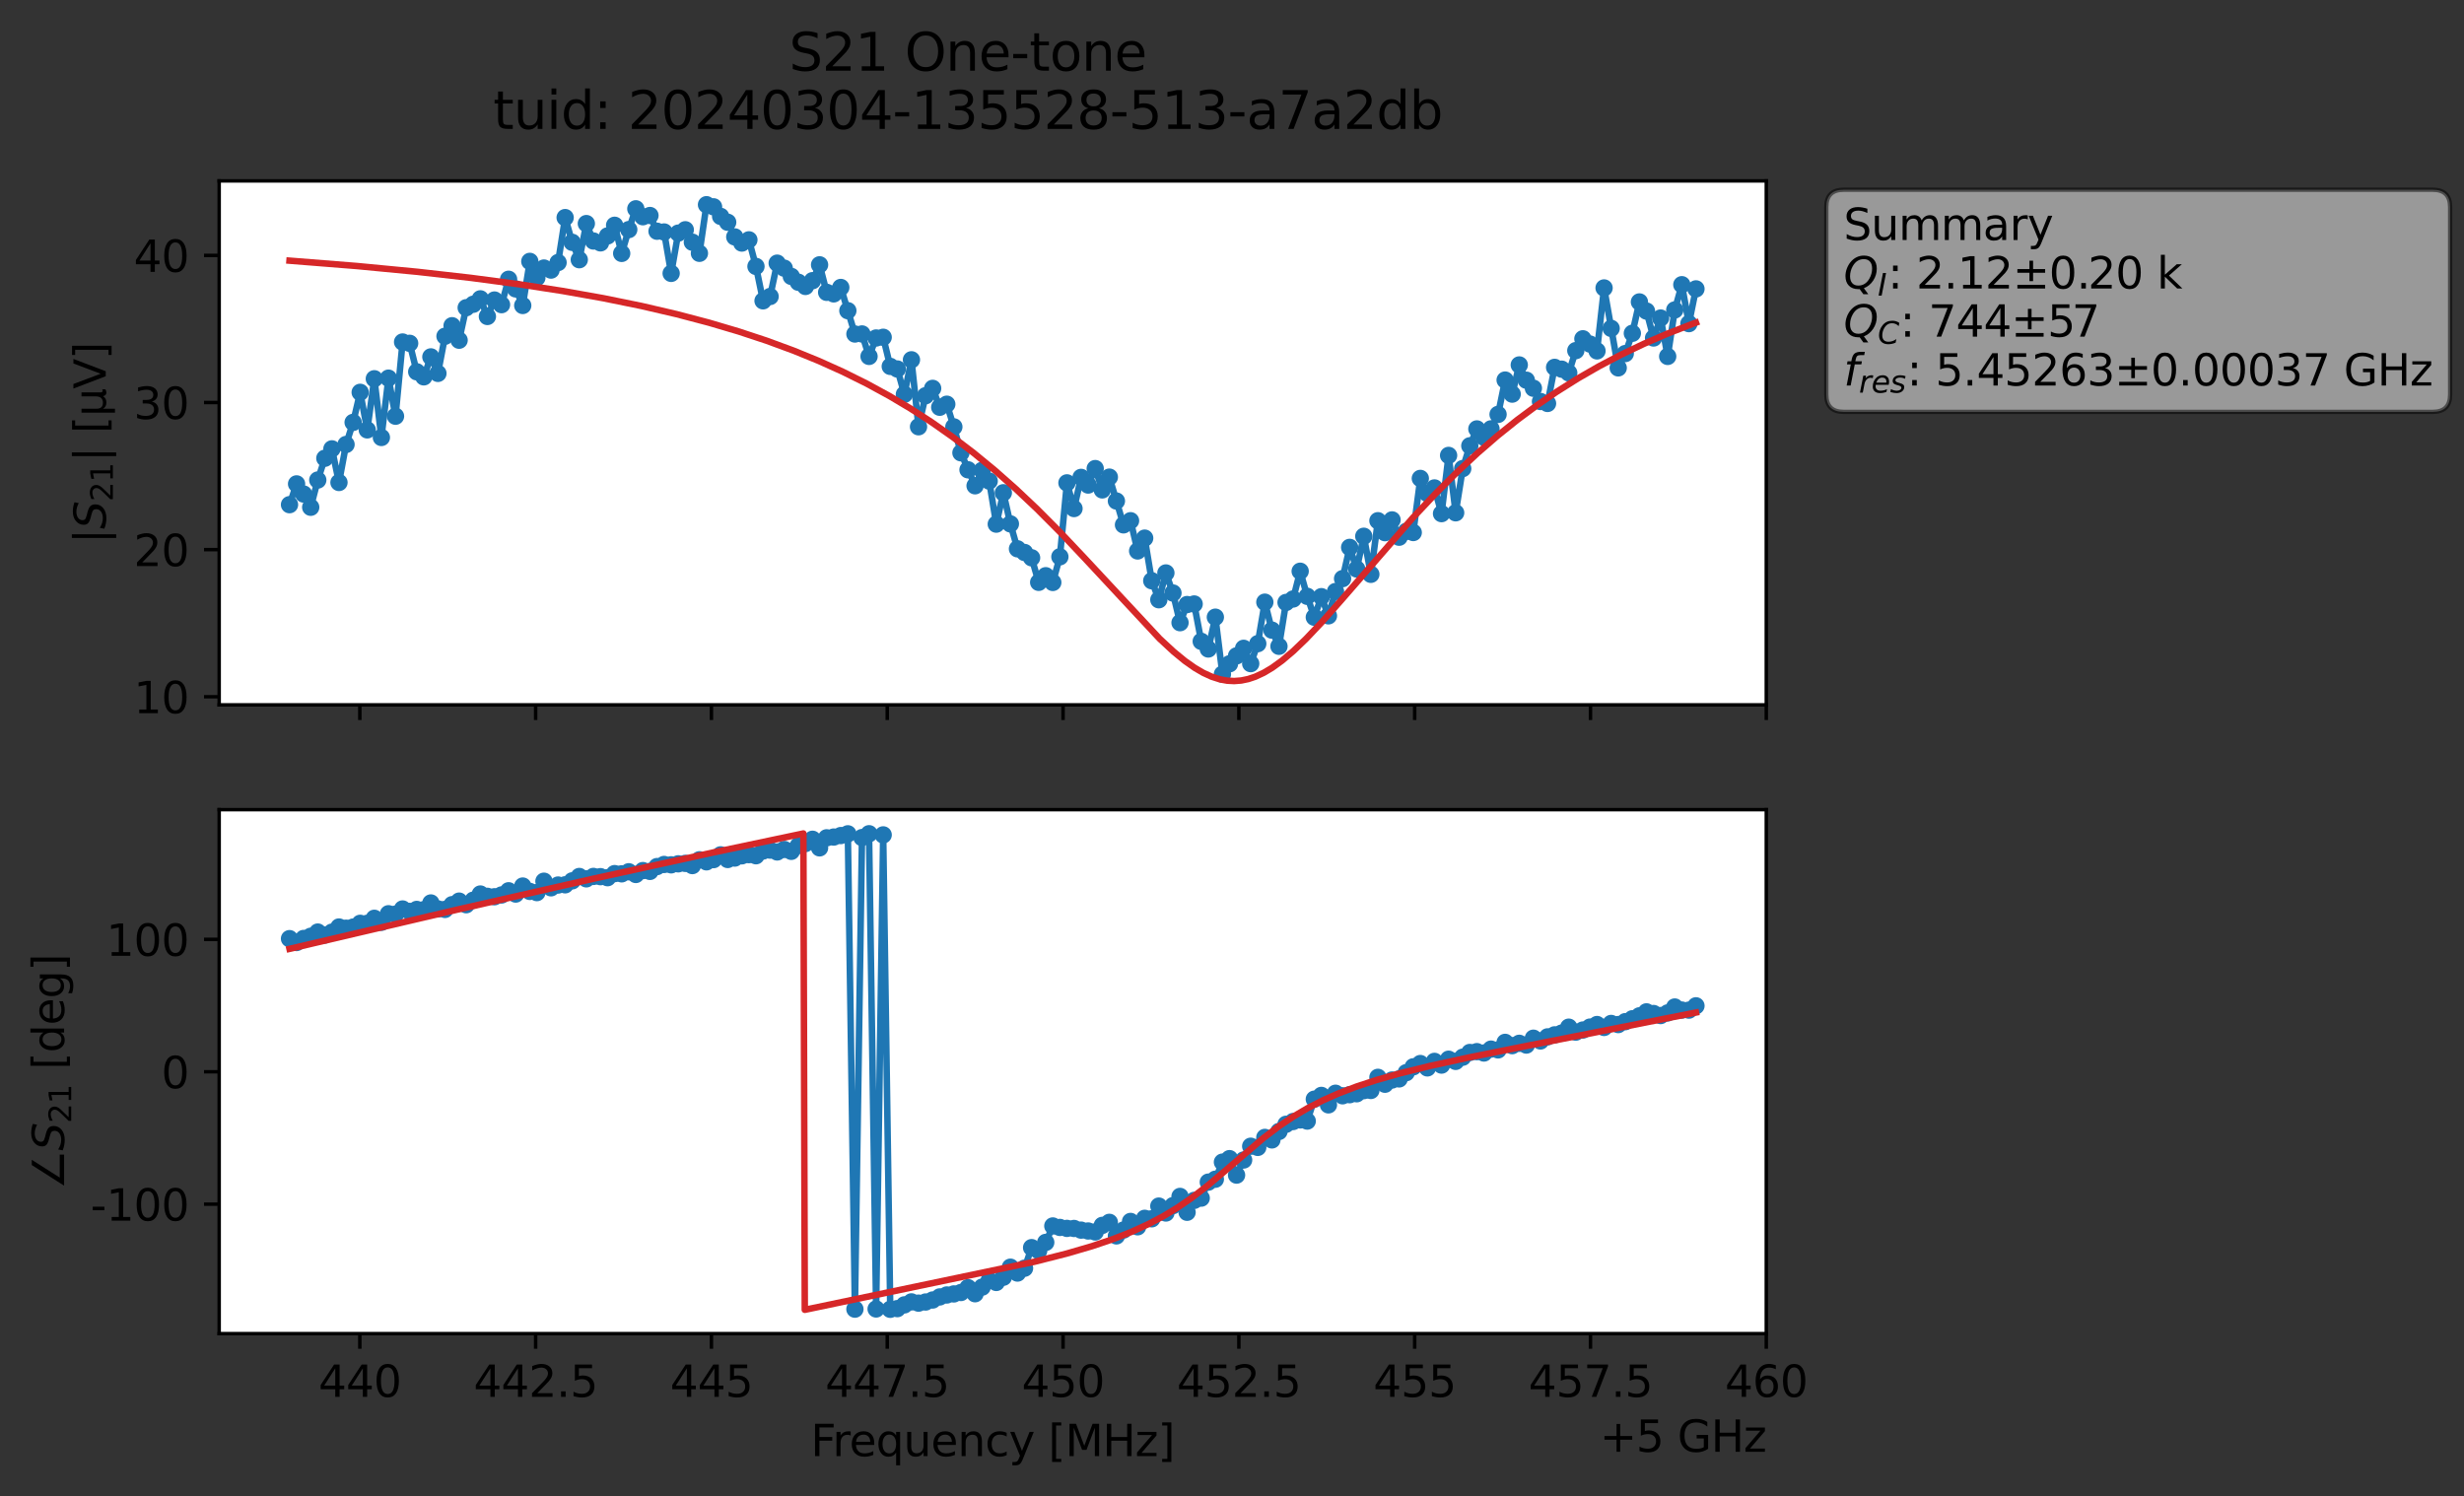<?xml version="1.0" encoding="utf-8" standalone="no"?>
<!DOCTYPE svg PUBLIC "-//W3C//DTD SVG 1.1//EN"
  "http://www.w3.org/Graphics/SVG/1.1/DTD/svg11.dtd">
<svg xmlns:xlink="http://www.w3.org/1999/xlink" width="568.771pt" height="345.428pt" viewBox="0 0 568.771 345.428" xmlns="http://www.w3.org/2000/svg" version="1.1">
 <rect x="0" y="0" width="568.771" height="345.428" fill="#333333" stroke="none"/>
 <defs>
  <style type="text/css">*{stroke-linejoin: round; stroke-linecap: butt}</style>
 </defs>
 <g id="figure_1">
  <g id="patch_1">
   <path d="M 0 345.428 
L 568.771 345.428 
L 568.771 -0 
L 0 -0 
L 0 345.428 
z
" style="fill: none; opacity: 0"/>
  </g>
  <g id="axes_1">
   <g id="patch_2">
    <path d="M 50.595 162.72 
L 407.715 162.72 
L 407.715 41.76 
L 50.595 41.76 
z
" style="fill: #ffffff"/>
   </g>
   <g id="matplotlib.axis_1">
    <g id="xtick_1">
     <g id="line2d_1">
      <defs>
       <path id="m9a74dd6c02" d="M 0 0 
L 0 3.5 
" style="stroke: #000000; stroke-width: 0.8"/>
      </defs>
      <g>
       <use xlink:href="#m9a74dd6c02" x="83.061" y="162.72" style="stroke: #000000; stroke-width: 0.8"/>
      </g>
     </g>
    </g>
    <g id="xtick_2">
     <g id="line2d_2">
      <g>
       <use xlink:href="#m9a74dd6c02" x="123.643" y="162.72" style="stroke: #000000; stroke-width: 0.8"/>
      </g>
     </g>
    </g>
    <g id="xtick_3">
     <g id="line2d_3">
      <g>
       <use xlink:href="#m9a74dd6c02" x="164.224" y="162.72" style="stroke: #000000; stroke-width: 0.8"/>
      </g>
     </g>
    </g>
    <g id="xtick_4">
     <g id="line2d_4">
      <g>
       <use xlink:href="#m9a74dd6c02" x="204.806" y="162.72" style="stroke: #000000; stroke-width: 0.8"/>
      </g>
     </g>
    </g>
    <g id="xtick_5">
     <g id="line2d_5">
      <g>
       <use xlink:href="#m9a74dd6c02" x="245.388" y="162.72" style="stroke: #000000; stroke-width: 0.8"/>
      </g>
     </g>
    </g>
    <g id="xtick_6">
     <g id="line2d_6">
      <g>
       <use xlink:href="#m9a74dd6c02" x="285.97" y="162.72" style="stroke: #000000; stroke-width: 0.8"/>
      </g>
     </g>
    </g>
    <g id="xtick_7">
     <g id="line2d_7">
      <g>
       <use xlink:href="#m9a74dd6c02" x="326.552" y="162.72" style="stroke: #000000; stroke-width: 0.8"/>
      </g>
     </g>
    </g>
    <g id="xtick_8">
     <g id="line2d_8">
      <g>
       <use xlink:href="#m9a74dd6c02" x="367.133" y="162.72" style="stroke: #000000; stroke-width: 0.8"/>
      </g>
     </g>
    </g>
    <g id="xtick_9">
     <g id="line2d_9">
      <g>
       <use xlink:href="#m9a74dd6c02" x="407.715" y="162.72" style="stroke: #000000; stroke-width: 0.8"/>
      </g>
     </g>
    </g>
   </g>
   <g id="matplotlib.axis_2">
    <g id="ytick_1">
     <g id="line2d_10">
      <defs>
       <path id="m05e979ba3e" d="M 0 0 
L -3.5 0 
" style="stroke: #000000; stroke-width: 0.8"/>
      </defs>
      <g>
       <use xlink:href="#m05e979ba3e" x="50.595" y="160.849" style="stroke: #000000; stroke-width: 0.8"/>
      </g>
     </g>
     <g id="text_1">
      <!-- 10 -->
      <g transform="translate(30.87 164.648) scale(0.1 -0.1)">
       <defs>
        <path id="DejaVuSans-31" d="M 794 531 
L 1825 531 
L 1825 4091 
L 703 3866 
L 703 4441 
L 1819 4666 
L 2450 4666 
L 2450 531 
L 3481 531 
L 3481 0 
L 794 0 
L 794 531 
z
" transform="scale(0.016)"/>
        <path id="DejaVuSans-30" d="M 2034 4250 
Q 1547 4250 1301 3770 
Q 1056 3291 1056 2328 
Q 1056 1369 1301 889 
Q 1547 409 2034 409 
Q 2525 409 2770 889 
Q 3016 1369 3016 2328 
Q 3016 3291 2770 3770 
Q 2525 4250 2034 4250 
z
M 2034 4750 
Q 2819 4750 3233 4129 
Q 3647 3509 3647 2328 
Q 3647 1150 3233 529 
Q 2819 -91 2034 -91 
Q 1250 -91 836 529 
Q 422 1150 422 2328 
Q 422 3509 836 4129 
Q 1250 4750 2034 4750 
z
" transform="scale(0.016)"/>
       </defs>
       <use xlink:href="#DejaVuSans-31"/>
       <use xlink:href="#DejaVuSans-30" x="63.623"/>
      </g>
     </g>
    </g>
    <g id="ytick_2">
     <g id="line2d_11">
      <g>
       <use xlink:href="#m05e979ba3e" x="50.595" y="126.886" style="stroke: #000000; stroke-width: 0.8"/>
      </g>
     </g>
     <g id="text_2">
      <!-- 20 -->
      <g transform="translate(30.87 130.685) scale(0.1 -0.1)">
       <defs>
        <path id="DejaVuSans-32" d="M 1228 531 
L 3431 531 
L 3431 0 
L 469 0 
L 469 531 
Q 828 903 1448 1529 
Q 2069 2156 2228 2338 
Q 2531 2678 2651 2914 
Q 2772 3150 2772 3378 
Q 2772 3750 2511 3984 
Q 2250 4219 1831 4219 
Q 1534 4219 1204 4116 
Q 875 4013 500 3803 
L 500 4441 
Q 881 4594 1212 4672 
Q 1544 4750 1819 4750 
Q 2544 4750 2975 4387 
Q 3406 4025 3406 3419 
Q 3406 3131 3298 2873 
Q 3191 2616 2906 2266 
Q 2828 2175 2409 1742 
Q 1991 1309 1228 531 
z
" transform="scale(0.016)"/>
       </defs>
       <use xlink:href="#DejaVuSans-32"/>
       <use xlink:href="#DejaVuSans-30" x="63.623"/>
      </g>
     </g>
    </g>
    <g id="ytick_3">
     <g id="line2d_12">
      <g>
       <use xlink:href="#m05e979ba3e" x="50.595" y="92.922" style="stroke: #000000; stroke-width: 0.8"/>
      </g>
     </g>
     <g id="text_3">
      <!-- 30 -->
      <g transform="translate(30.87 96.721) scale(0.1 -0.1)">
       <defs>
        <path id="DejaVuSans-33" d="M 2597 2516 
Q 3050 2419 3304 2112 
Q 3559 1806 3559 1356 
Q 3559 666 3084 287 
Q 2609 -91 1734 -91 
Q 1441 -91 1130 -33 
Q 819 25 488 141 
L 488 750 
Q 750 597 1062 519 
Q 1375 441 1716 441 
Q 2309 441 2620 675 
Q 2931 909 2931 1356 
Q 2931 1769 2642 2001 
Q 2353 2234 1838 2234 
L 1294 2234 
L 1294 2753 
L 1863 2753 
Q 2328 2753 2575 2939 
Q 2822 3125 2822 3475 
Q 2822 3834 2567 4026 
Q 2313 4219 1838 4219 
Q 1578 4219 1281 4162 
Q 984 4106 628 3988 
L 628 4550 
Q 988 4650 1302 4700 
Q 1616 4750 1894 4750 
Q 2613 4750 3031 4423 
Q 3450 4097 3450 3541 
Q 3450 3153 3228 2886 
Q 3006 2619 2597 2516 
z
" transform="scale(0.016)"/>
       </defs>
       <use xlink:href="#DejaVuSans-33"/>
       <use xlink:href="#DejaVuSans-30" x="63.623"/>
      </g>
     </g>
    </g>
    <g id="ytick_4">
     <g id="line2d_13">
      <g>
       <use xlink:href="#m05e979ba3e" x="50.595" y="58.959" style="stroke: #000000; stroke-width: 0.8"/>
      </g>
     </g>
     <g id="text_4">
      <!-- 40 -->
      <g transform="translate(30.87 62.758) scale(0.1 -0.1)">
       <defs>
        <path id="DejaVuSans-34" d="M 2419 4116 
L 825 1625 
L 2419 1625 
L 2419 4116 
z
M 2253 4666 
L 3047 4666 
L 3047 1625 
L 3713 1625 
L 3713 1100 
L 3047 1100 
L 3047 0 
L 2419 0 
L 2419 1100 
L 313 1100 
L 313 1709 
L 2253 4666 
z
" transform="scale(0.016)"/>
       </defs>
       <use xlink:href="#DejaVuSans-34"/>
       <use xlink:href="#DejaVuSans-30" x="63.623"/>
      </g>
     </g>
    </g>
    <g id="text_5">
     <!-- $|S_{21}|$ [μV] -->
     <g transform="translate(24.47 125.49) rotate(-90) scale(0.1 -0.1)">
      <defs>
       <path id="DejaVuSans-7c" d="M 1344 4891 
L 1344 -1509 
L 813 -1509 
L 813 4891 
L 1344 4891 
z
" transform="scale(0.016)"/>
       <path id="DejaVuSans-Oblique-53" d="M 3859 4513 
L 3738 3897 
Q 3422 4066 3111 4152 
Q 2800 4238 2509 4238 
Q 1944 4238 1609 3991 
Q 1275 3744 1275 3334 
Q 1275 3109 1398 2989 
Q 1522 2869 2034 2731 
L 2413 2638 
Q 3053 2472 3303 2217 
Q 3553 1963 3553 1503 
Q 3553 797 2998 353 
Q 2444 -91 1538 -91 
Q 1166 -91 791 -17 
Q 416 56 38 206 
L 166 856 
Q 513 641 861 531 
Q 1209 422 1556 422 
Q 2147 422 2503 684 
Q 2859 947 2859 1369 
Q 2859 1650 2717 1795 
Q 2575 1941 2106 2059 
L 1728 2156 
Q 1081 2325 845 2545 
Q 609 2766 609 3163 
Q 609 3859 1145 4304 
Q 1681 4750 2541 4750 
Q 2875 4750 3203 4690 
Q 3531 4631 3859 4513 
z
" transform="scale(0.016)"/>
       <path id="DejaVuSans-20" transform="scale(0.016)"/>
       <path id="DejaVuSans-5b" d="M 550 4863 
L 1875 4863 
L 1875 4416 
L 1125 4416 
L 1125 -397 
L 1875 -397 
L 1875 -844 
L 550 -844 
L 550 4863 
z
" transform="scale(0.016)"/>
       <path id="DejaVuSans-3bc" d="M 544 -1331 
L 544 3500 
L 1119 3500 
L 1119 1325 
Q 1119 872 1334 640 
Q 1550 409 1972 409 
Q 2434 409 2667 671 
Q 2900 934 2900 1459 
L 2900 3500 
L 3475 3500 
L 3475 806 
Q 3475 619 3529 530 
Q 3584 441 3700 441 
Q 3728 441 3778 458 
Q 3828 475 3916 513 
L 3916 50 
Q 3788 -22 3673 -56 
Q 3559 -91 3450 -91 
Q 3234 -91 3106 31 
Q 2978 153 2931 403 
Q 2775 156 2548 32 
Q 2322 -91 2016 -91 
Q 1697 -91 1473 31 
Q 1250 153 1119 397 
L 1119 -1331 
L 544 -1331 
z
" transform="scale(0.016)"/>
       <path id="DejaVuSans-56" d="M 1831 0 
L 50 4666 
L 709 4666 
L 2188 738 
L 3669 4666 
L 4325 4666 
L 2547 0 
L 1831 0 
z
" transform="scale(0.016)"/>
       <path id="DejaVuSans-5d" d="M 1947 4863 
L 1947 -844 
L 622 -844 
L 622 -397 
L 1369 -397 
L 1369 4416 
L 622 4416 
L 622 4863 
L 1947 4863 
z
" transform="scale(0.016)"/>
      </defs>
      <use xlink:href="#DejaVuSans-7c" transform="translate(0 0.578)"/>
      <use xlink:href="#DejaVuSans-Oblique-53" transform="translate(33.691 0.578)"/>
      <use xlink:href="#DejaVuSans-32" transform="translate(97.168 -15.828) scale(0.7)"/>
      <use xlink:href="#DejaVuSans-31" transform="translate(141.704 -15.828) scale(0.7)"/>
      <use xlink:href="#DejaVuSans-7c" transform="translate(188.975 0.578)"/>
      <use xlink:href="#DejaVuSans-20" transform="translate(222.666 0.578)"/>
      <use xlink:href="#DejaVuSans-5b" transform="translate(254.453 0.578)"/>
      <use xlink:href="#DejaVuSans-3bc" transform="translate(293.467 0.578)"/>
      <use xlink:href="#DejaVuSans-56" transform="translate(357.09 0.578)"/>
      <use xlink:href="#DejaVuSans-5d" transform="translate(425.498 0.578)"/>
     </g>
    </g>
   </g>
   <g id="line2d_14">
    <path d="M 66.828 116.509 
L 68.459 111.711 
L 70.091 114.053 
L 71.722 117.105 
L 73.354 110.815 
L 74.985 105.787 
L 76.617 103.621 
L 78.248 111.383 
L 79.879 102.611 
L 81.511 97.513 
L 83.142 90.57 
L 84.774 99.239 
L 86.405 87.439 
L 88.037 100.993 
L 89.668 87.299 
L 91.299 96.085 
L 92.931 78.952 
L 94.562 79.257 
L 96.194 85.831 
L 97.825 86.996 
L 99.457 82.39 
L 101.088 86.199 
L 102.719 77.622 
L 104.351 75.197 
L 105.982 78.541 
L 107.614 71.038 
L 109.245 70.237 
L 110.877 68.99 
L 112.508 73.059 
L 114.14 69.262 
L 115.771 70.332 
L 117.402 64.469 
L 119.034 66.695 
L 120.665 70.523 
L 122.297 60.341 
L 123.928 64.118 
L 125.56 61.879 
L 127.191 62.35 
L 128.822 60.608 
L 130.454 50.232 
L 132.085 55.947 
L 133.717 59.956 
L 135.348 51.615 
L 136.98 55.634 
L 138.611 56.066 
L 140.242 54.466 
L 141.874 52.006 
L 143.505 58.499 
L 145.137 53.003 
L 146.768 48.205 
L 148.4 50.033 
L 150.031 49.751 
L 151.662 53.378 
L 153.294 53.555 
L 154.925 63.111 
L 156.557 53.818 
L 158.188 53.042 
L 159.82 55.914 
L 161.451 58.478 
L 163.082 47.258 
L 164.714 47.747 
L 166.345 49.955 
L 167.977 51.312 
L 169.608 54.69 
L 171.24 56.109 
L 172.871 55.369 
L 174.502 61.505 
L 176.134 69.447 
L 177.765 68.447 
L 179.397 60.751 
L 181.028 61.911 
L 182.66 63.811 
L 184.291 65.161 
L 185.922 66.127 
L 187.554 64.795 
L 189.185 61.136 
L 190.817 67.487 
L 192.448 67.842 
L 194.08 66.362 
L 197.342 77.109 
L 198.974 77.095 
L 200.605 82.278 
L 202.237 78.027 
L 203.868 77.861 
L 205.5 84.584 
L 207.131 85.184 
L 208.762 91.03 
L 210.394 83.062 
L 212.025 98.52 
L 213.657 91.35 
L 215.288 89.656 
L 216.92 94.015 
L 218.551 93.315 
L 220.182 98.545 
L 221.814 104.53 
L 225.077 112.145 
L 226.708 108.58 
L 228.34 111.054 
L 229.971 120.999 
L 231.602 113.754 
L 233.234 120.942 
L 234.865 126.694 
L 236.497 127.543 
L 238.128 128.77 
L 239.76 134.438 
L 241.391 132.907 
L 243.022 134.462 
L 244.654 128.535 
L 246.285 111.471 
L 247.917 117.402 
L 249.548 110.206 
L 251.18 111.972 
L 252.811 108.174 
L 254.442 113.094 
L 256.074 110.145 
L 259.337 121.164 
L 260.968 120.212 
L 262.6 127.192 
L 264.231 124.229 
L 265.862 134.067 
L 267.494 138.454 
L 269.125 132.267 
L 270.757 136.9 
L 272.388 143.75 
L 274.02 139.561 
L 275.651 139.432 
L 277.282 148.06 
L 278.914 149.82 
L 280.545 142.476 
L 282.177 155.629 
L 283.808 153.24 
L 287.071 149.666 
L 288.703 153.201 
L 290.334 148.592 
L 291.965 139.014 
L 293.597 145.47 
L 295.228 149.202 
L 296.86 139.079 
L 298.491 138.279 
L 300.123 131.872 
L 301.754 137.663 
L 303.385 142.489 
L 305.017 137.742 
L 306.648 142.167 
L 308.28 136.556 
L 309.911 133.581 
L 311.543 126.364 
L 313.174 131.353 
L 314.805 123.8 
L 316.437 132.586 
L 318.068 120.211 
L 319.7 122.968 
L 321.331 120.022 
L 322.963 124.017 
L 324.594 122.683 
L 326.225 122.935 
L 327.857 110.444 
L 329.488 113.924 
L 331.12 112.642 
L 332.751 118.575 
L 334.383 105.134 
L 336.014 118.379 
L 337.645 108.173 
L 339.277 102.915 
L 340.908 99.02 
L 342.54 100.955 
L 344.171 99 
L 345.803 95.666 
L 347.434 87.738 
L 349.065 90.983 
L 350.697 84.248 
L 352.328 87.771 
L 353.96 89.629 
L 355.591 92.687 
L 357.223 93.136 
L 358.854 84.807 
L 360.485 85.225 
L 362.117 86.081 
L 363.748 80.94 
L 365.38 78.212 
L 367.011 79.426 
L 368.643 81.006 
L 370.274 66.473 
L 373.537 84.927 
L 375.168 81.622 
L 376.8 76.938 
L 378.431 69.701 
L 380.063 71.813 
L 381.694 78.026 
L 383.325 73.42 
L 384.957 82.28 
L 386.588 71.556 
L 388.22 65.725 
L 389.851 74.709 
L 391.483 66.691 
L 391.483 66.691 
" clip-path="url(#p9409ee15a2)" style="fill: none; stroke: #1f77b4; stroke-width: 1.5; stroke-linecap: square"/>
    <defs>
     <path id="ma09421399c" d="M 0 1.5 
C 0.398 1.5 0.779 1.342 1.061 1.061 
C 1.342 0.779 1.5 0.398 1.5 0 
C 1.5 -0.398 1.342 -0.779 1.061 -1.061 
C 0.779 -1.342 0.398 -1.5 0 -1.5 
C -0.398 -1.5 -0.779 -1.342 -1.061 -1.061 
C -1.342 -0.779 -1.5 -0.398 -1.5 0 
C -1.5 0.398 -1.342 0.779 -1.061 1.061 
C -0.779 1.342 -0.398 1.5 0 1.5 
z
" style="stroke: #1f77b4"/>
    </defs>
    <g clip-path="url(#p9409ee15a2)">
     <use xlink:href="#ma09421399c" x="66.828" y="116.509" style="fill: #1f77b4; stroke: #1f77b4"/>
     <use xlink:href="#ma09421399c" x="68.459" y="111.711" style="fill: #1f77b4; stroke: #1f77b4"/>
     <use xlink:href="#ma09421399c" x="70.091" y="114.053" style="fill: #1f77b4; stroke: #1f77b4"/>
     <use xlink:href="#ma09421399c" x="71.722" y="117.105" style="fill: #1f77b4; stroke: #1f77b4"/>
     <use xlink:href="#ma09421399c" x="73.354" y="110.815" style="fill: #1f77b4; stroke: #1f77b4"/>
     <use xlink:href="#ma09421399c" x="74.985" y="105.787" style="fill: #1f77b4; stroke: #1f77b4"/>
     <use xlink:href="#ma09421399c" x="76.617" y="103.621" style="fill: #1f77b4; stroke: #1f77b4"/>
     <use xlink:href="#ma09421399c" x="78.248" y="111.383" style="fill: #1f77b4; stroke: #1f77b4"/>
     <use xlink:href="#ma09421399c" x="79.879" y="102.611" style="fill: #1f77b4; stroke: #1f77b4"/>
     <use xlink:href="#ma09421399c" x="81.511" y="97.513" style="fill: #1f77b4; stroke: #1f77b4"/>
     <use xlink:href="#ma09421399c" x="83.142" y="90.57" style="fill: #1f77b4; stroke: #1f77b4"/>
     <use xlink:href="#ma09421399c" x="84.774" y="99.239" style="fill: #1f77b4; stroke: #1f77b4"/>
     <use xlink:href="#ma09421399c" x="86.405" y="87.439" style="fill: #1f77b4; stroke: #1f77b4"/>
     <use xlink:href="#ma09421399c" x="88.037" y="100.993" style="fill: #1f77b4; stroke: #1f77b4"/>
     <use xlink:href="#ma09421399c" x="89.668" y="87.299" style="fill: #1f77b4; stroke: #1f77b4"/>
     <use xlink:href="#ma09421399c" x="91.299" y="96.085" style="fill: #1f77b4; stroke: #1f77b4"/>
     <use xlink:href="#ma09421399c" x="92.931" y="78.952" style="fill: #1f77b4; stroke: #1f77b4"/>
     <use xlink:href="#ma09421399c" x="94.562" y="79.257" style="fill: #1f77b4; stroke: #1f77b4"/>
     <use xlink:href="#ma09421399c" x="96.194" y="85.831" style="fill: #1f77b4; stroke: #1f77b4"/>
     <use xlink:href="#ma09421399c" x="97.825" y="86.996" style="fill: #1f77b4; stroke: #1f77b4"/>
     <use xlink:href="#ma09421399c" x="99.457" y="82.39" style="fill: #1f77b4; stroke: #1f77b4"/>
     <use xlink:href="#ma09421399c" x="101.088" y="86.199" style="fill: #1f77b4; stroke: #1f77b4"/>
     <use xlink:href="#ma09421399c" x="102.719" y="77.622" style="fill: #1f77b4; stroke: #1f77b4"/>
     <use xlink:href="#ma09421399c" x="104.351" y="75.197" style="fill: #1f77b4; stroke: #1f77b4"/>
     <use xlink:href="#ma09421399c" x="105.982" y="78.541" style="fill: #1f77b4; stroke: #1f77b4"/>
     <use xlink:href="#ma09421399c" x="107.614" y="71.038" style="fill: #1f77b4; stroke: #1f77b4"/>
     <use xlink:href="#ma09421399c" x="109.245" y="70.237" style="fill: #1f77b4; stroke: #1f77b4"/>
     <use xlink:href="#ma09421399c" x="110.877" y="68.99" style="fill: #1f77b4; stroke: #1f77b4"/>
     <use xlink:href="#ma09421399c" x="112.508" y="73.059" style="fill: #1f77b4; stroke: #1f77b4"/>
     <use xlink:href="#ma09421399c" x="114.14" y="69.262" style="fill: #1f77b4; stroke: #1f77b4"/>
     <use xlink:href="#ma09421399c" x="115.771" y="70.332" style="fill: #1f77b4; stroke: #1f77b4"/>
     <use xlink:href="#ma09421399c" x="117.402" y="64.469" style="fill: #1f77b4; stroke: #1f77b4"/>
     <use xlink:href="#ma09421399c" x="119.034" y="66.695" style="fill: #1f77b4; stroke: #1f77b4"/>
     <use xlink:href="#ma09421399c" x="120.665" y="70.523" style="fill: #1f77b4; stroke: #1f77b4"/>
     <use xlink:href="#ma09421399c" x="122.297" y="60.341" style="fill: #1f77b4; stroke: #1f77b4"/>
     <use xlink:href="#ma09421399c" x="123.928" y="64.118" style="fill: #1f77b4; stroke: #1f77b4"/>
     <use xlink:href="#ma09421399c" x="125.56" y="61.879" style="fill: #1f77b4; stroke: #1f77b4"/>
     <use xlink:href="#ma09421399c" x="127.191" y="62.35" style="fill: #1f77b4; stroke: #1f77b4"/>
     <use xlink:href="#ma09421399c" x="128.822" y="60.608" style="fill: #1f77b4; stroke: #1f77b4"/>
     <use xlink:href="#ma09421399c" x="130.454" y="50.232" style="fill: #1f77b4; stroke: #1f77b4"/>
     <use xlink:href="#ma09421399c" x="132.085" y="55.947" style="fill: #1f77b4; stroke: #1f77b4"/>
     <use xlink:href="#ma09421399c" x="133.717" y="59.956" style="fill: #1f77b4; stroke: #1f77b4"/>
     <use xlink:href="#ma09421399c" x="135.348" y="51.615" style="fill: #1f77b4; stroke: #1f77b4"/>
     <use xlink:href="#ma09421399c" x="136.98" y="55.634" style="fill: #1f77b4; stroke: #1f77b4"/>
     <use xlink:href="#ma09421399c" x="138.611" y="56.066" style="fill: #1f77b4; stroke: #1f77b4"/>
     <use xlink:href="#ma09421399c" x="140.242" y="54.466" style="fill: #1f77b4; stroke: #1f77b4"/>
     <use xlink:href="#ma09421399c" x="141.874" y="52.006" style="fill: #1f77b4; stroke: #1f77b4"/>
     <use xlink:href="#ma09421399c" x="143.505" y="58.499" style="fill: #1f77b4; stroke: #1f77b4"/>
     <use xlink:href="#ma09421399c" x="145.137" y="53.003" style="fill: #1f77b4; stroke: #1f77b4"/>
     <use xlink:href="#ma09421399c" x="146.768" y="48.205" style="fill: #1f77b4; stroke: #1f77b4"/>
     <use xlink:href="#ma09421399c" x="148.4" y="50.033" style="fill: #1f77b4; stroke: #1f77b4"/>
     <use xlink:href="#ma09421399c" x="150.031" y="49.751" style="fill: #1f77b4; stroke: #1f77b4"/>
     <use xlink:href="#ma09421399c" x="151.662" y="53.378" style="fill: #1f77b4; stroke: #1f77b4"/>
     <use xlink:href="#ma09421399c" x="153.294" y="53.555" style="fill: #1f77b4; stroke: #1f77b4"/>
     <use xlink:href="#ma09421399c" x="154.925" y="63.111" style="fill: #1f77b4; stroke: #1f77b4"/>
     <use xlink:href="#ma09421399c" x="156.557" y="53.818" style="fill: #1f77b4; stroke: #1f77b4"/>
     <use xlink:href="#ma09421399c" x="158.188" y="53.042" style="fill: #1f77b4; stroke: #1f77b4"/>
     <use xlink:href="#ma09421399c" x="159.82" y="55.914" style="fill: #1f77b4; stroke: #1f77b4"/>
     <use xlink:href="#ma09421399c" x="161.451" y="58.478" style="fill: #1f77b4; stroke: #1f77b4"/>
     <use xlink:href="#ma09421399c" x="163.082" y="47.258" style="fill: #1f77b4; stroke: #1f77b4"/>
     <use xlink:href="#ma09421399c" x="164.714" y="47.747" style="fill: #1f77b4; stroke: #1f77b4"/>
     <use xlink:href="#ma09421399c" x="166.345" y="49.955" style="fill: #1f77b4; stroke: #1f77b4"/>
     <use xlink:href="#ma09421399c" x="167.977" y="51.312" style="fill: #1f77b4; stroke: #1f77b4"/>
     <use xlink:href="#ma09421399c" x="169.608" y="54.69" style="fill: #1f77b4; stroke: #1f77b4"/>
     <use xlink:href="#ma09421399c" x="171.24" y="56.109" style="fill: #1f77b4; stroke: #1f77b4"/>
     <use xlink:href="#ma09421399c" x="172.871" y="55.369" style="fill: #1f77b4; stroke: #1f77b4"/>
     <use xlink:href="#ma09421399c" x="174.502" y="61.505" style="fill: #1f77b4; stroke: #1f77b4"/>
     <use xlink:href="#ma09421399c" x="176.134" y="69.447" style="fill: #1f77b4; stroke: #1f77b4"/>
     <use xlink:href="#ma09421399c" x="177.765" y="68.447" style="fill: #1f77b4; stroke: #1f77b4"/>
     <use xlink:href="#ma09421399c" x="179.397" y="60.751" style="fill: #1f77b4; stroke: #1f77b4"/>
     <use xlink:href="#ma09421399c" x="181.028" y="61.911" style="fill: #1f77b4; stroke: #1f77b4"/>
     <use xlink:href="#ma09421399c" x="182.66" y="63.811" style="fill: #1f77b4; stroke: #1f77b4"/>
     <use xlink:href="#ma09421399c" x="184.291" y="65.161" style="fill: #1f77b4; stroke: #1f77b4"/>
     <use xlink:href="#ma09421399c" x="185.922" y="66.127" style="fill: #1f77b4; stroke: #1f77b4"/>
     <use xlink:href="#ma09421399c" x="187.554" y="64.795" style="fill: #1f77b4; stroke: #1f77b4"/>
     <use xlink:href="#ma09421399c" x="189.185" y="61.136" style="fill: #1f77b4; stroke: #1f77b4"/>
     <use xlink:href="#ma09421399c" x="190.817" y="67.487" style="fill: #1f77b4; stroke: #1f77b4"/>
     <use xlink:href="#ma09421399c" x="192.448" y="67.842" style="fill: #1f77b4; stroke: #1f77b4"/>
     <use xlink:href="#ma09421399c" x="194.08" y="66.362" style="fill: #1f77b4; stroke: #1f77b4"/>
     <use xlink:href="#ma09421399c" x="195.711" y="71.725" style="fill: #1f77b4; stroke: #1f77b4"/>
     <use xlink:href="#ma09421399c" x="197.342" y="77.109" style="fill: #1f77b4; stroke: #1f77b4"/>
     <use xlink:href="#ma09421399c" x="198.974" y="77.095" style="fill: #1f77b4; stroke: #1f77b4"/>
     <use xlink:href="#ma09421399c" x="200.605" y="82.278" style="fill: #1f77b4; stroke: #1f77b4"/>
     <use xlink:href="#ma09421399c" x="202.237" y="78.027" style="fill: #1f77b4; stroke: #1f77b4"/>
     <use xlink:href="#ma09421399c" x="203.868" y="77.861" style="fill: #1f77b4; stroke: #1f77b4"/>
     <use xlink:href="#ma09421399c" x="205.5" y="84.584" style="fill: #1f77b4; stroke: #1f77b4"/>
     <use xlink:href="#ma09421399c" x="207.131" y="85.184" style="fill: #1f77b4; stroke: #1f77b4"/>
     <use xlink:href="#ma09421399c" x="208.762" y="91.03" style="fill: #1f77b4; stroke: #1f77b4"/>
     <use xlink:href="#ma09421399c" x="210.394" y="83.062" style="fill: #1f77b4; stroke: #1f77b4"/>
     <use xlink:href="#ma09421399c" x="212.025" y="98.52" style="fill: #1f77b4; stroke: #1f77b4"/>
     <use xlink:href="#ma09421399c" x="213.657" y="91.35" style="fill: #1f77b4; stroke: #1f77b4"/>
     <use xlink:href="#ma09421399c" x="215.288" y="89.656" style="fill: #1f77b4; stroke: #1f77b4"/>
     <use xlink:href="#ma09421399c" x="216.92" y="94.015" style="fill: #1f77b4; stroke: #1f77b4"/>
     <use xlink:href="#ma09421399c" x="218.551" y="93.315" style="fill: #1f77b4; stroke: #1f77b4"/>
     <use xlink:href="#ma09421399c" x="220.182" y="98.545" style="fill: #1f77b4; stroke: #1f77b4"/>
     <use xlink:href="#ma09421399c" x="221.814" y="104.53" style="fill: #1f77b4; stroke: #1f77b4"/>
     <use xlink:href="#ma09421399c" x="223.445" y="108.453" style="fill: #1f77b4; stroke: #1f77b4"/>
     <use xlink:href="#ma09421399c" x="225.077" y="112.145" style="fill: #1f77b4; stroke: #1f77b4"/>
     <use xlink:href="#ma09421399c" x="226.708" y="108.58" style="fill: #1f77b4; stroke: #1f77b4"/>
     <use xlink:href="#ma09421399c" x="228.34" y="111.054" style="fill: #1f77b4; stroke: #1f77b4"/>
     <use xlink:href="#ma09421399c" x="229.971" y="120.999" style="fill: #1f77b4; stroke: #1f77b4"/>
     <use xlink:href="#ma09421399c" x="231.602" y="113.754" style="fill: #1f77b4; stroke: #1f77b4"/>
     <use xlink:href="#ma09421399c" x="233.234" y="120.942" style="fill: #1f77b4; stroke: #1f77b4"/>
     <use xlink:href="#ma09421399c" x="234.865" y="126.694" style="fill: #1f77b4; stroke: #1f77b4"/>
     <use xlink:href="#ma09421399c" x="236.497" y="127.543" style="fill: #1f77b4; stroke: #1f77b4"/>
     <use xlink:href="#ma09421399c" x="238.128" y="128.77" style="fill: #1f77b4; stroke: #1f77b4"/>
     <use xlink:href="#ma09421399c" x="239.76" y="134.438" style="fill: #1f77b4; stroke: #1f77b4"/>
     <use xlink:href="#ma09421399c" x="241.391" y="132.907" style="fill: #1f77b4; stroke: #1f77b4"/>
     <use xlink:href="#ma09421399c" x="243.022" y="134.462" style="fill: #1f77b4; stroke: #1f77b4"/>
     <use xlink:href="#ma09421399c" x="244.654" y="128.535" style="fill: #1f77b4; stroke: #1f77b4"/>
     <use xlink:href="#ma09421399c" x="246.285" y="111.471" style="fill: #1f77b4; stroke: #1f77b4"/>
     <use xlink:href="#ma09421399c" x="247.917" y="117.402" style="fill: #1f77b4; stroke: #1f77b4"/>
     <use xlink:href="#ma09421399c" x="249.548" y="110.206" style="fill: #1f77b4; stroke: #1f77b4"/>
     <use xlink:href="#ma09421399c" x="251.18" y="111.972" style="fill: #1f77b4; stroke: #1f77b4"/>
     <use xlink:href="#ma09421399c" x="252.811" y="108.174" style="fill: #1f77b4; stroke: #1f77b4"/>
     <use xlink:href="#ma09421399c" x="254.442" y="113.094" style="fill: #1f77b4; stroke: #1f77b4"/>
     <use xlink:href="#ma09421399c" x="256.074" y="110.145" style="fill: #1f77b4; stroke: #1f77b4"/>
     <use xlink:href="#ma09421399c" x="257.705" y="115.665" style="fill: #1f77b4; stroke: #1f77b4"/>
     <use xlink:href="#ma09421399c" x="259.337" y="121.164" style="fill: #1f77b4; stroke: #1f77b4"/>
     <use xlink:href="#ma09421399c" x="260.968" y="120.212" style="fill: #1f77b4; stroke: #1f77b4"/>
     <use xlink:href="#ma09421399c" x="262.6" y="127.192" style="fill: #1f77b4; stroke: #1f77b4"/>
     <use xlink:href="#ma09421399c" x="264.231" y="124.229" style="fill: #1f77b4; stroke: #1f77b4"/>
     <use xlink:href="#ma09421399c" x="265.862" y="134.067" style="fill: #1f77b4; stroke: #1f77b4"/>
     <use xlink:href="#ma09421399c" x="267.494" y="138.454" style="fill: #1f77b4; stroke: #1f77b4"/>
     <use xlink:href="#ma09421399c" x="269.125" y="132.267" style="fill: #1f77b4; stroke: #1f77b4"/>
     <use xlink:href="#ma09421399c" x="270.757" y="136.9" style="fill: #1f77b4; stroke: #1f77b4"/>
     <use xlink:href="#ma09421399c" x="272.388" y="143.75" style="fill: #1f77b4; stroke: #1f77b4"/>
     <use xlink:href="#ma09421399c" x="274.02" y="139.561" style="fill: #1f77b4; stroke: #1f77b4"/>
     <use xlink:href="#ma09421399c" x="275.651" y="139.432" style="fill: #1f77b4; stroke: #1f77b4"/>
     <use xlink:href="#ma09421399c" x="277.282" y="148.06" style="fill: #1f77b4; stroke: #1f77b4"/>
     <use xlink:href="#ma09421399c" x="278.914" y="149.82" style="fill: #1f77b4; stroke: #1f77b4"/>
     <use xlink:href="#ma09421399c" x="280.545" y="142.476" style="fill: #1f77b4; stroke: #1f77b4"/>
     <use xlink:href="#ma09421399c" x="282.177" y="155.629" style="fill: #1f77b4; stroke: #1f77b4"/>
     <use xlink:href="#ma09421399c" x="283.808" y="153.24" style="fill: #1f77b4; stroke: #1f77b4"/>
     <use xlink:href="#ma09421399c" x="285.44" y="151.405" style="fill: #1f77b4; stroke: #1f77b4"/>
     <use xlink:href="#ma09421399c" x="287.071" y="149.666" style="fill: #1f77b4; stroke: #1f77b4"/>
     <use xlink:href="#ma09421399c" x="288.703" y="153.201" style="fill: #1f77b4; stroke: #1f77b4"/>
     <use xlink:href="#ma09421399c" x="290.334" y="148.592" style="fill: #1f77b4; stroke: #1f77b4"/>
     <use xlink:href="#ma09421399c" x="291.965" y="139.014" style="fill: #1f77b4; stroke: #1f77b4"/>
     <use xlink:href="#ma09421399c" x="293.597" y="145.47" style="fill: #1f77b4; stroke: #1f77b4"/>
     <use xlink:href="#ma09421399c" x="295.228" y="149.202" style="fill: #1f77b4; stroke: #1f77b4"/>
     <use xlink:href="#ma09421399c" x="296.86" y="139.079" style="fill: #1f77b4; stroke: #1f77b4"/>
     <use xlink:href="#ma09421399c" x="298.491" y="138.279" style="fill: #1f77b4; stroke: #1f77b4"/>
     <use xlink:href="#ma09421399c" x="300.123" y="131.872" style="fill: #1f77b4; stroke: #1f77b4"/>
     <use xlink:href="#ma09421399c" x="301.754" y="137.663" style="fill: #1f77b4; stroke: #1f77b4"/>
     <use xlink:href="#ma09421399c" x="303.385" y="142.489" style="fill: #1f77b4; stroke: #1f77b4"/>
     <use xlink:href="#ma09421399c" x="305.017" y="137.742" style="fill: #1f77b4; stroke: #1f77b4"/>
     <use xlink:href="#ma09421399c" x="306.648" y="142.167" style="fill: #1f77b4; stroke: #1f77b4"/>
     <use xlink:href="#ma09421399c" x="308.28" y="136.556" style="fill: #1f77b4; stroke: #1f77b4"/>
     <use xlink:href="#ma09421399c" x="309.911" y="133.581" style="fill: #1f77b4; stroke: #1f77b4"/>
     <use xlink:href="#ma09421399c" x="311.543" y="126.364" style="fill: #1f77b4; stroke: #1f77b4"/>
     <use xlink:href="#ma09421399c" x="313.174" y="131.353" style="fill: #1f77b4; stroke: #1f77b4"/>
     <use xlink:href="#ma09421399c" x="314.805" y="123.8" style="fill: #1f77b4; stroke: #1f77b4"/>
     <use xlink:href="#ma09421399c" x="316.437" y="132.586" style="fill: #1f77b4; stroke: #1f77b4"/>
     <use xlink:href="#ma09421399c" x="318.068" y="120.211" style="fill: #1f77b4; stroke: #1f77b4"/>
     <use xlink:href="#ma09421399c" x="319.7" y="122.968" style="fill: #1f77b4; stroke: #1f77b4"/>
     <use xlink:href="#ma09421399c" x="321.331" y="120.022" style="fill: #1f77b4; stroke: #1f77b4"/>
     <use xlink:href="#ma09421399c" x="322.963" y="124.017" style="fill: #1f77b4; stroke: #1f77b4"/>
     <use xlink:href="#ma09421399c" x="324.594" y="122.683" style="fill: #1f77b4; stroke: #1f77b4"/>
     <use xlink:href="#ma09421399c" x="326.225" y="122.935" style="fill: #1f77b4; stroke: #1f77b4"/>
     <use xlink:href="#ma09421399c" x="327.857" y="110.444" style="fill: #1f77b4; stroke: #1f77b4"/>
     <use xlink:href="#ma09421399c" x="329.488" y="113.924" style="fill: #1f77b4; stroke: #1f77b4"/>
     <use xlink:href="#ma09421399c" x="331.12" y="112.642" style="fill: #1f77b4; stroke: #1f77b4"/>
     <use xlink:href="#ma09421399c" x="332.751" y="118.575" style="fill: #1f77b4; stroke: #1f77b4"/>
     <use xlink:href="#ma09421399c" x="334.383" y="105.134" style="fill: #1f77b4; stroke: #1f77b4"/>
     <use xlink:href="#ma09421399c" x="336.014" y="118.379" style="fill: #1f77b4; stroke: #1f77b4"/>
     <use xlink:href="#ma09421399c" x="337.645" y="108.173" style="fill: #1f77b4; stroke: #1f77b4"/>
     <use xlink:href="#ma09421399c" x="339.277" y="102.915" style="fill: #1f77b4; stroke: #1f77b4"/>
     <use xlink:href="#ma09421399c" x="340.908" y="99.02" style="fill: #1f77b4; stroke: #1f77b4"/>
     <use xlink:href="#ma09421399c" x="342.54" y="100.955" style="fill: #1f77b4; stroke: #1f77b4"/>
     <use xlink:href="#ma09421399c" x="344.171" y="99" style="fill: #1f77b4; stroke: #1f77b4"/>
     <use xlink:href="#ma09421399c" x="345.803" y="95.666" style="fill: #1f77b4; stroke: #1f77b4"/>
     <use xlink:href="#ma09421399c" x="347.434" y="87.738" style="fill: #1f77b4; stroke: #1f77b4"/>
     <use xlink:href="#ma09421399c" x="349.065" y="90.983" style="fill: #1f77b4; stroke: #1f77b4"/>
     <use xlink:href="#ma09421399c" x="350.697" y="84.248" style="fill: #1f77b4; stroke: #1f77b4"/>
     <use xlink:href="#ma09421399c" x="352.328" y="87.771" style="fill: #1f77b4; stroke: #1f77b4"/>
     <use xlink:href="#ma09421399c" x="353.96" y="89.629" style="fill: #1f77b4; stroke: #1f77b4"/>
     <use xlink:href="#ma09421399c" x="355.591" y="92.687" style="fill: #1f77b4; stroke: #1f77b4"/>
     <use xlink:href="#ma09421399c" x="357.223" y="93.136" style="fill: #1f77b4; stroke: #1f77b4"/>
     <use xlink:href="#ma09421399c" x="358.854" y="84.807" style="fill: #1f77b4; stroke: #1f77b4"/>
     <use xlink:href="#ma09421399c" x="360.485" y="85.225" style="fill: #1f77b4; stroke: #1f77b4"/>
     <use xlink:href="#ma09421399c" x="362.117" y="86.081" style="fill: #1f77b4; stroke: #1f77b4"/>
     <use xlink:href="#ma09421399c" x="363.748" y="80.94" style="fill: #1f77b4; stroke: #1f77b4"/>
     <use xlink:href="#ma09421399c" x="365.38" y="78.212" style="fill: #1f77b4; stroke: #1f77b4"/>
     <use xlink:href="#ma09421399c" x="367.011" y="79.426" style="fill: #1f77b4; stroke: #1f77b4"/>
     <use xlink:href="#ma09421399c" x="368.643" y="81.006" style="fill: #1f77b4; stroke: #1f77b4"/>
     <use xlink:href="#ma09421399c" x="370.274" y="66.473" style="fill: #1f77b4; stroke: #1f77b4"/>
     <use xlink:href="#ma09421399c" x="371.905" y="75.809" style="fill: #1f77b4; stroke: #1f77b4"/>
     <use xlink:href="#ma09421399c" x="373.537" y="84.927" style="fill: #1f77b4; stroke: #1f77b4"/>
     <use xlink:href="#ma09421399c" x="375.168" y="81.622" style="fill: #1f77b4; stroke: #1f77b4"/>
     <use xlink:href="#ma09421399c" x="376.8" y="76.938" style="fill: #1f77b4; stroke: #1f77b4"/>
     <use xlink:href="#ma09421399c" x="378.431" y="69.701" style="fill: #1f77b4; stroke: #1f77b4"/>
     <use xlink:href="#ma09421399c" x="380.063" y="71.813" style="fill: #1f77b4; stroke: #1f77b4"/>
     <use xlink:href="#ma09421399c" x="381.694" y="78.026" style="fill: #1f77b4; stroke: #1f77b4"/>
     <use xlink:href="#ma09421399c" x="383.325" y="73.42" style="fill: #1f77b4; stroke: #1f77b4"/>
     <use xlink:href="#ma09421399c" x="384.957" y="82.28" style="fill: #1f77b4; stroke: #1f77b4"/>
     <use xlink:href="#ma09421399c" x="386.588" y="71.556" style="fill: #1f77b4; stroke: #1f77b4"/>
     <use xlink:href="#ma09421399c" x="388.22" y="65.725" style="fill: #1f77b4; stroke: #1f77b4"/>
     <use xlink:href="#ma09421399c" x="389.851" y="74.709" style="fill: #1f77b4; stroke: #1f77b4"/>
     <use xlink:href="#ma09421399c" x="391.483" y="66.691" style="fill: #1f77b4; stroke: #1f77b4"/>
    </g>
   </g>
   <g id="line2d_15">
    <path d="M 66.828 60.174 
L 82.427 61.417 
L 96.401 62.754 
L 108.75 64.154 
L 119.8 65.622 
L 129.874 67.174 
L 139.298 68.849 
L 148.073 70.638 
L 156.197 72.527 
L 163.672 74.495 
L 170.497 76.516 
L 176.996 78.666 
L 183.171 80.94 
L 189.02 83.329 
L 194.545 85.819 
L 200.07 88.561 
L 205.269 91.395 
L 210.144 94.294 
L 215.019 97.447 
L 219.893 100.871 
L 224.768 104.581 
L 229.643 108.588 
L 234.517 112.898 
L 239.392 117.507 
L 244.592 122.731 
L 250.441 128.928 
L 267.665 147.433 
L 270.915 150.447 
L 273.515 152.579 
L 275.79 154.181 
L 277.74 155.321 
L 279.69 156.215 
L 281.64 156.838 
L 283.264 157.135 
L 284.889 157.222 
L 286.514 157.096 
L 288.139 156.76 
L 289.764 156.219 
L 291.714 155.313 
L 293.664 154.149 
L 295.939 152.503 
L 298.538 150.298 
L 301.463 147.489 
L 305.038 143.712 
L 309.913 138.19 
L 326.162 119.493 
L 331.361 113.964 
L 336.236 109.096 
L 341.111 104.554 
L 345.66 100.614 
L 350.21 96.959 
L 354.76 93.577 
L 359.31 90.458 
L 364.184 87.388 
L 369.059 84.581 
L 374.259 81.853 
L 379.458 79.375 
L 384.983 76.991 
L 390.833 74.718 
L 391.483 74.48 
L 391.483 74.48 
" clip-path="url(#p9409ee15a2)" style="fill: none; stroke: #d62728; stroke-width: 1.5; stroke-linecap: square"/>
   </g>
   <g id="patch_3">
    <path d="M 50.595 162.72 
L 50.595 41.76 
" style="fill: none; stroke: #000000; stroke-width: 0.8; stroke-linejoin: miter; stroke-linecap: square"/>
   </g>
   <g id="patch_4">
    <path d="M 407.715 162.72 
L 407.715 41.76 
" style="fill: none; stroke: #000000; stroke-width: 0.8; stroke-linejoin: miter; stroke-linecap: square"/>
   </g>
   <g id="patch_5">
    <path d="M 50.595 162.72 
L 407.715 162.72 
" style="fill: none; stroke: #000000; stroke-width: 0.8; stroke-linejoin: miter; stroke-linecap: square"/>
   </g>
   <g id="patch_6">
    <path d="M 50.595 41.76 
L 407.715 41.76 
" style="fill: none; stroke: #000000; stroke-width: 0.8; stroke-linejoin: miter; stroke-linecap: square"/>
   </g>
   <g id="text_6">
    <g id="patch_7">
     <path d="M 425.571 95.08 
L 561.571 95.08 
Q 565.571 95.08 565.571 91.08 
L 565.571 47.808 
Q 565.571 43.808 561.571 43.808 
L 425.571 43.808 
Q 421.571 43.808 421.571 47.808 
L 421.571 91.08 
Q 421.571 95.08 425.571 95.08 
z
" style="fill: #ffffff; opacity: 0.5; stroke: #000000; stroke-linejoin: miter"/>
    </g>
    <!-- Summary -->
    <g transform="translate(425.571 55.406) scale(0.1 -0.1)">
     <defs>
      <path id="DejaVuSans-53" d="M 3425 4513 
L 3425 3897 
Q 3066 4069 2747 4153 
Q 2428 4238 2131 4238 
Q 1616 4238 1336 4038 
Q 1056 3838 1056 3469 
Q 1056 3159 1242 3001 
Q 1428 2844 1947 2747 
L 2328 2669 
Q 3034 2534 3370 2195 
Q 3706 1856 3706 1288 
Q 3706 609 3251 259 
Q 2797 -91 1919 -91 
Q 1588 -91 1214 -16 
Q 841 59 441 206 
L 441 856 
Q 825 641 1194 531 
Q 1563 422 1919 422 
Q 2459 422 2753 634 
Q 3047 847 3047 1241 
Q 3047 1584 2836 1778 
Q 2625 1972 2144 2069 
L 1759 2144 
Q 1053 2284 737 2584 
Q 422 2884 422 3419 
Q 422 4038 858 4394 
Q 1294 4750 2059 4750 
Q 2388 4750 2728 4690 
Q 3069 4631 3425 4513 
z
" transform="scale(0.016)"/>
      <path id="DejaVuSans-75" d="M 544 1381 
L 544 3500 
L 1119 3500 
L 1119 1403 
Q 1119 906 1312 657 
Q 1506 409 1894 409 
Q 2359 409 2629 706 
Q 2900 1003 2900 1516 
L 2900 3500 
L 3475 3500 
L 3475 0 
L 2900 0 
L 2900 538 
Q 2691 219 2414 64 
Q 2138 -91 1772 -91 
Q 1169 -91 856 284 
Q 544 659 544 1381 
z
M 1991 3584 
L 1991 3584 
z
" transform="scale(0.016)"/>
      <path id="DejaVuSans-6d" d="M 3328 2828 
Q 3544 3216 3844 3400 
Q 4144 3584 4550 3584 
Q 5097 3584 5394 3201 
Q 5691 2819 5691 2113 
L 5691 0 
L 5113 0 
L 5113 2094 
Q 5113 2597 4934 2840 
Q 4756 3084 4391 3084 
Q 3944 3084 3684 2787 
Q 3425 2491 3425 1978 
L 3425 0 
L 2847 0 
L 2847 2094 
Q 2847 2600 2669 2842 
Q 2491 3084 2119 3084 
Q 1678 3084 1418 2786 
Q 1159 2488 1159 1978 
L 1159 0 
L 581 0 
L 581 3500 
L 1159 3500 
L 1159 2956 
Q 1356 3278 1631 3431 
Q 1906 3584 2284 3584 
Q 2666 3584 2933 3390 
Q 3200 3197 3328 2828 
z
" transform="scale(0.016)"/>
      <path id="DejaVuSans-61" d="M 2194 1759 
Q 1497 1759 1228 1600 
Q 959 1441 959 1056 
Q 959 750 1161 570 
Q 1363 391 1709 391 
Q 2188 391 2477 730 
Q 2766 1069 2766 1631 
L 2766 1759 
L 2194 1759 
z
M 3341 1997 
L 3341 0 
L 2766 0 
L 2766 531 
Q 2569 213 2275 61 
Q 1981 -91 1556 -91 
Q 1019 -91 701 211 
Q 384 513 384 1019 
Q 384 1609 779 1909 
Q 1175 2209 1959 2209 
L 2766 2209 
L 2766 2266 
Q 2766 2663 2505 2880 
Q 2244 3097 1772 3097 
Q 1472 3097 1187 3025 
Q 903 2953 641 2809 
L 641 3341 
Q 956 3463 1253 3523 
Q 1550 3584 1831 3584 
Q 2591 3584 2966 3190 
Q 3341 2797 3341 1997 
z
" transform="scale(0.016)"/>
      <path id="DejaVuSans-72" d="M 2631 2963 
Q 2534 3019 2420 3045 
Q 2306 3072 2169 3072 
Q 1681 3072 1420 2755 
Q 1159 2438 1159 1844 
L 1159 0 
L 581 0 
L 581 3500 
L 1159 3500 
L 1159 2956 
Q 1341 3275 1631 3429 
Q 1922 3584 2338 3584 
Q 2397 3584 2469 3576 
Q 2541 3569 2628 3553 
L 2631 2963 
z
" transform="scale(0.016)"/>
      <path id="DejaVuSans-79" d="M 2059 -325 
Q 1816 -950 1584 -1140 
Q 1353 -1331 966 -1331 
L 506 -1331 
L 506 -850 
L 844 -850 
Q 1081 -850 1212 -737 
Q 1344 -625 1503 -206 
L 1606 56 
L 191 3500 
L 800 3500 
L 1894 763 
L 2988 3500 
L 3597 3500 
L 2059 -325 
z
" transform="scale(0.016)"/>
     </defs>
     <use xlink:href="#DejaVuSans-53"/>
     <use xlink:href="#DejaVuSans-75" x="63.477"/>
     <use xlink:href="#DejaVuSans-6d" x="126.855"/>
     <use xlink:href="#DejaVuSans-6d" x="224.268"/>
     <use xlink:href="#DejaVuSans-61" x="321.68"/>
     <use xlink:href="#DejaVuSans-72" x="382.959"/>
     <use xlink:href="#DejaVuSans-79" x="424.072"/>
    </g>
    <!-- $Q_I$: 2.12$\pm$0.20 k -->
    <g transform="translate(425.571 66.604) scale(0.1 -0.1)">
     <defs>
      <path id="DejaVuSans-Oblique-51" d="M 2309 -84 
Q 2275 -88 2237 -89 
Q 2200 -91 2125 -91 
Q 1250 -91 756 411 
Q 263 913 263 1797 
Q 263 2319 452 2844 
Q 641 3369 978 3788 
Q 1369 4269 1858 4509 
Q 2347 4750 2938 4750 
Q 3794 4750 4287 4245 
Q 4781 3741 4781 2869 
Q 4781 1928 4265 1147 
Q 3750 366 2919 44 
L 3553 -825 
L 2847 -825 
L 2309 -84 
z
M 2919 4238 
Q 2400 4238 2003 3986 
Q 1606 3734 1313 3219 
Q 1125 2891 1026 2522 
Q 928 2153 928 1778 
Q 928 1128 1239 775 
Q 1550 422 2119 422 
Q 2631 422 3032 676 
Q 3434 931 3719 1434 
Q 3909 1772 4009 2142 
Q 4109 2513 4109 2881 
Q 4109 3528 3796 3883 
Q 3484 4238 2919 4238 
z
" transform="scale(0.016)"/>
      <path id="DejaVuSans-Oblique-49" d="M 1081 4666 
L 1716 4666 
L 806 0 
L 172 0 
L 1081 4666 
z
" transform="scale(0.016)"/>
      <path id="DejaVuSans-3a" d="M 750 794 
L 1409 794 
L 1409 0 
L 750 0 
L 750 794 
z
M 750 3309 
L 1409 3309 
L 1409 2516 
L 750 2516 
L 750 3309 
z
" transform="scale(0.016)"/>
      <path id="DejaVuSans-2e" d="M 684 794 
L 1344 794 
L 1344 0 
L 684 0 
L 684 794 
z
" transform="scale(0.016)"/>
      <path id="DejaVuSans-b1" d="M 2944 4013 
L 2944 2803 
L 4684 2803 
L 4684 2272 
L 2944 2272 
L 2944 1063 
L 2419 1063 
L 2419 2272 
L 678 2272 
L 678 2803 
L 2419 2803 
L 2419 4013 
L 2944 4013 
z
M 678 531 
L 4684 531 
L 4684 0 
L 678 0 
L 678 531 
z
" transform="scale(0.016)"/>
      <path id="DejaVuSans-6b" d="M 581 4863 
L 1159 4863 
L 1159 1991 
L 2875 3500 
L 3609 3500 
L 1753 1863 
L 3688 0 
L 2938 0 
L 1159 1709 
L 1159 0 
L 581 0 
L 581 4863 
z
" transform="scale(0.016)"/>
     </defs>
     <use xlink:href="#DejaVuSans-Oblique-51" transform="translate(0 0.016)"/>
     <use xlink:href="#DejaVuSans-Oblique-49" transform="translate(78.711 -16.391) scale(0.7)"/>
     <use xlink:href="#DejaVuSans-3a" transform="translate(102.09 0.016)"/>
     <use xlink:href="#DejaVuSans-20" transform="translate(135.781 0.016)"/>
     <use xlink:href="#DejaVuSans-32" transform="translate(167.568 0.016)"/>
     <use xlink:href="#DejaVuSans-2e" transform="translate(231.191 0.016)"/>
     <use xlink:href="#DejaVuSans-31" transform="translate(262.979 0.016)"/>
     <use xlink:href="#DejaVuSans-32" transform="translate(326.602 0.016)"/>
     <use xlink:href="#DejaVuSans-b1" transform="translate(390.225 0.016)"/>
     <use xlink:href="#DejaVuSans-30" transform="translate(474.014 0.016)"/>
     <use xlink:href="#DejaVuSans-2e" transform="translate(537.637 0.016)"/>
     <use xlink:href="#DejaVuSans-32" transform="translate(563.924 0.016)"/>
     <use xlink:href="#DejaVuSans-30" transform="translate(627.547 0.016)"/>
     <use xlink:href="#DejaVuSans-20" transform="translate(691.17 0.016)"/>
     <use xlink:href="#DejaVuSans-6b" transform="translate(722.957 0.016)"/>
    </g>
    <!-- $Q_C$: 744$\pm$57  -->
    <g transform="translate(425.571 77.802) scale(0.1 -0.1)">
     <defs>
      <path id="DejaVuSans-Oblique-43" d="M 4447 4306 
L 4319 3641 
Q 4019 3944 3683 4091 
Q 3347 4238 2956 4238 
Q 2422 4238 2017 3981 
Q 1613 3725 1319 3200 
Q 1131 2863 1032 2486 
Q 934 2109 934 1728 
Q 934 1091 1264 756 
Q 1594 422 2222 422 
Q 2656 422 3056 561 
Q 3456 700 3834 978 
L 3688 231 
Q 3316 72 2936 -9 
Q 2556 -91 2175 -91 
Q 1278 -91 773 396 
Q 269 884 269 1753 
Q 269 2309 461 2846 
Q 653 3384 1013 3828 
Q 1394 4300 1883 4525 
Q 2372 4750 3022 4750 
Q 3422 4750 3780 4639 
Q 4138 4528 4447 4306 
z
" transform="scale(0.016)"/>
      <path id="DejaVuSans-37" d="M 525 4666 
L 3525 4666 
L 3525 4397 
L 1831 0 
L 1172 0 
L 2766 4134 
L 525 4134 
L 525 4666 
z
" transform="scale(0.016)"/>
      <path id="DejaVuSans-35" d="M 691 4666 
L 3169 4666 
L 3169 4134 
L 1269 4134 
L 1269 2991 
Q 1406 3038 1543 3061 
Q 1681 3084 1819 3084 
Q 2600 3084 3056 2656 
Q 3513 2228 3513 1497 
Q 3513 744 3044 326 
Q 2575 -91 1722 -91 
Q 1428 -91 1123 -41 
Q 819 9 494 109 
L 494 744 
Q 775 591 1075 516 
Q 1375 441 1709 441 
Q 2250 441 2565 725 
Q 2881 1009 2881 1497 
Q 2881 1984 2565 2268 
Q 2250 2553 1709 2553 
Q 1456 2553 1204 2497 
Q 953 2441 691 2322 
L 691 4666 
z
" transform="scale(0.016)"/>
     </defs>
     <use xlink:href="#DejaVuSans-Oblique-51" transform="translate(0 0.781)"/>
     <use xlink:href="#DejaVuSans-Oblique-43" transform="translate(78.711 -15.625) scale(0.7)"/>
     <use xlink:href="#DejaVuSans-3a" transform="translate(130.322 0.781)"/>
     <use xlink:href="#DejaVuSans-20" transform="translate(164.014 0.781)"/>
     <use xlink:href="#DejaVuSans-37" transform="translate(195.801 0.781)"/>
     <use xlink:href="#DejaVuSans-34" transform="translate(259.424 0.781)"/>
     <use xlink:href="#DejaVuSans-34" transform="translate(323.047 0.781)"/>
     <use xlink:href="#DejaVuSans-b1" transform="translate(386.67 0.781)"/>
     <use xlink:href="#DejaVuSans-35" transform="translate(470.459 0.781)"/>
     <use xlink:href="#DejaVuSans-37" transform="translate(526.832 0.781)"/>
     <use xlink:href="#DejaVuSans-20" transform="translate(590.455 0.781)"/>
    </g>
    <!-- $f_{res}$: 5.45263$\pm$0.00037 GHz -->
    <g transform="translate(425.571 89) scale(0.1 -0.1)">
     <defs>
      <path id="DejaVuSans-Oblique-66" d="M 3059 4863 
L 2969 4384 
L 2419 4384 
Q 2106 4384 1964 4261 
Q 1822 4138 1753 3809 
L 1691 3500 
L 2638 3500 
L 2553 3053 
L 1606 3053 
L 1013 0 
L 434 0 
L 1031 3053 
L 481 3053 
L 563 3500 
L 1113 3500 
L 1159 3744 
Q 1278 4363 1576 4613 
Q 1875 4863 2516 4863 
L 3059 4863 
z
" transform="scale(0.016)"/>
      <path id="DejaVuSans-Oblique-72" d="M 2853 2969 
Q 2766 3016 2653 3041 
Q 2541 3066 2413 3066 
Q 1953 3066 1609 2717 
Q 1266 2369 1153 1784 
L 800 0 
L 225 0 
L 909 3500 
L 1484 3500 
L 1375 2956 
Q 1603 3259 1920 3421 
Q 2238 3584 2597 3584 
Q 2691 3584 2781 3573 
Q 2872 3563 2963 3538 
L 2853 2969 
z
" transform="scale(0.016)"/>
      <path id="DejaVuSans-Oblique-65" d="M 3078 2063 
Q 3088 2113 3092 2166 
Q 3097 2219 3097 2272 
Q 3097 2653 2873 2875 
Q 2650 3097 2266 3097 
Q 1838 3097 1509 2826 
Q 1181 2556 1013 2059 
L 3078 2063 
z
M 3578 1613 
L 903 1613 
Q 884 1494 878 1425 
Q 872 1356 872 1306 
Q 872 872 1139 634 
Q 1406 397 1894 397 
Q 2269 397 2603 481 
Q 2938 566 3225 728 
L 3116 159 
Q 2806 34 2476 -28 
Q 2147 -91 1806 -91 
Q 1078 -91 686 257 
Q 294 606 294 1247 
Q 294 1794 489 2264 
Q 684 2734 1063 3103 
Q 1306 3334 1642 3459 
Q 1978 3584 2356 3584 
Q 2950 3584 3301 3228 
Q 3653 2872 3653 2272 
Q 3653 2128 3634 1964 
Q 3616 1800 3578 1613 
z
" transform="scale(0.016)"/>
      <path id="DejaVuSans-Oblique-73" d="M 3200 3397 
L 3091 2853 
Q 2863 2978 2609 3040 
Q 2356 3103 2088 3103 
Q 1634 3103 1373 2948 
Q 1113 2794 1113 2528 
Q 1113 2219 1719 2053 
Q 1766 2041 1788 2034 
L 1972 1978 
Q 2547 1819 2739 1644 
Q 2931 1469 2931 1166 
Q 2931 609 2489 259 
Q 2047 -91 1331 -91 
Q 1053 -91 747 -37 
Q 441 16 72 128 
L 184 722 
Q 500 559 806 475 
Q 1113 391 1394 391 
Q 1816 391 2080 572 
Q 2344 753 2344 1031 
Q 2344 1331 1650 1516 
L 1591 1531 
L 1394 1581 
Q 956 1697 753 1886 
Q 550 2075 550 2369 
Q 550 2928 970 3256 
Q 1391 3584 2113 3584 
Q 2397 3584 2667 3537 
Q 2938 3491 3200 3397 
z
" transform="scale(0.016)"/>
      <path id="DejaVuSans-36" d="M 2113 2584 
Q 1688 2584 1439 2293 
Q 1191 2003 1191 1497 
Q 1191 994 1439 701 
Q 1688 409 2113 409 
Q 2538 409 2786 701 
Q 3034 994 3034 1497 
Q 3034 2003 2786 2293 
Q 2538 2584 2113 2584 
z
M 3366 4563 
L 3366 3988 
Q 3128 4100 2886 4159 
Q 2644 4219 2406 4219 
Q 1781 4219 1451 3797 
Q 1122 3375 1075 2522 
Q 1259 2794 1537 2939 
Q 1816 3084 2150 3084 
Q 2853 3084 3261 2657 
Q 3669 2231 3669 1497 
Q 3669 778 3244 343 
Q 2819 -91 2113 -91 
Q 1303 -91 875 529 
Q 447 1150 447 2328 
Q 447 3434 972 4092 
Q 1497 4750 2381 4750 
Q 2619 4750 2861 4703 
Q 3103 4656 3366 4563 
z
" transform="scale(0.016)"/>
      <path id="DejaVuSans-47" d="M 3809 666 
L 3809 1919 
L 2778 1919 
L 2778 2438 
L 4434 2438 
L 4434 434 
Q 4069 175 3628 42 
Q 3188 -91 2688 -91 
Q 1594 -91 976 548 
Q 359 1188 359 2328 
Q 359 3472 976 4111 
Q 1594 4750 2688 4750 
Q 3144 4750 3555 4637 
Q 3966 4525 4313 4306 
L 4313 3634 
Q 3963 3931 3569 4081 
Q 3175 4231 2741 4231 
Q 1884 4231 1454 3753 
Q 1025 3275 1025 2328 
Q 1025 1384 1454 906 
Q 1884 428 2741 428 
Q 3075 428 3337 486 
Q 3600 544 3809 666 
z
" transform="scale(0.016)"/>
      <path id="DejaVuSans-48" d="M 628 4666 
L 1259 4666 
L 1259 2753 
L 3553 2753 
L 3553 4666 
L 4184 4666 
L 4184 0 
L 3553 0 
L 3553 2222 
L 1259 2222 
L 1259 0 
L 628 0 
L 628 4666 
z
" transform="scale(0.016)"/>
      <path id="DejaVuSans-7a" d="M 353 3500 
L 3084 3500 
L 3084 2975 
L 922 459 
L 3084 459 
L 3084 0 
L 275 0 
L 275 525 
L 2438 3041 
L 353 3041 
L 353 3500 
z
" transform="scale(0.016)"/>
     </defs>
     <use xlink:href="#DejaVuSans-Oblique-66" transform="translate(0 0.016)"/>
     <use xlink:href="#DejaVuSans-Oblique-72" transform="translate(35.205 -16.391) scale(0.7)"/>
     <use xlink:href="#DejaVuSans-Oblique-65" transform="translate(63.984 -16.391) scale(0.7)"/>
     <use xlink:href="#DejaVuSans-Oblique-73" transform="translate(107.051 -16.391) scale(0.7)"/>
     <use xlink:href="#DejaVuSans-3a" transform="translate(146.255 0.016)"/>
     <use xlink:href="#DejaVuSans-20" transform="translate(179.946 0.016)"/>
     <use xlink:href="#DejaVuSans-35" transform="translate(211.733 0.016)"/>
     <use xlink:href="#DejaVuSans-2e" transform="translate(275.356 0.016)"/>
     <use xlink:href="#DejaVuSans-34" transform="translate(307.144 0.016)"/>
     <use xlink:href="#DejaVuSans-35" transform="translate(370.767 0.016)"/>
     <use xlink:href="#DejaVuSans-32" transform="translate(434.39 0.016)"/>
     <use xlink:href="#DejaVuSans-36" transform="translate(498.013 0.016)"/>
     <use xlink:href="#DejaVuSans-33" transform="translate(561.636 0.016)"/>
     <use xlink:href="#DejaVuSans-b1" transform="translate(625.259 0.016)"/>
     <use xlink:href="#DejaVuSans-30" transform="translate(709.048 0.016)"/>
     <use xlink:href="#DejaVuSans-2e" transform="translate(772.671 0.016)"/>
     <use xlink:href="#DejaVuSans-30" transform="translate(804.458 0.016)"/>
     <use xlink:href="#DejaVuSans-30" transform="translate(868.081 0.016)"/>
     <use xlink:href="#DejaVuSans-30" transform="translate(931.704 0.016)"/>
     <use xlink:href="#DejaVuSans-33" transform="translate(995.327 0.016)"/>
     <use xlink:href="#DejaVuSans-37" transform="translate(1058.95 0.016)"/>
     <use xlink:href="#DejaVuSans-20" transform="translate(1122.573 0.016)"/>
     <use xlink:href="#DejaVuSans-47" transform="translate(1154.36 0.016)"/>
     <use xlink:href="#DejaVuSans-48" transform="translate(1231.851 0.016)"/>
     <use xlink:href="#DejaVuSans-7a" transform="translate(1307.046 0.016)"/>
    </g>
   </g>
  </g>
  <g id="axes_2">
   <g id="patch_8">
    <path d="M 50.595 307.872 
L 407.715 307.872 
L 407.715 186.912 
L 50.595 186.912 
z
" style="fill: #ffffff"/>
   </g>
   <g id="matplotlib.axis_3">
    <g id="xtick_10">
     <g id="line2d_16">
      <g>
       <use xlink:href="#m9a74dd6c02" x="83.061" y="307.872" style="stroke: #000000; stroke-width: 0.8"/>
      </g>
     </g>
     <g id="text_7">
      <!-- 440 -->
      <g transform="translate(73.517 322.47) scale(0.1 -0.1)">
       <use xlink:href="#DejaVuSans-34"/>
       <use xlink:href="#DejaVuSans-34" x="63.623"/>
       <use xlink:href="#DejaVuSans-30" x="127.246"/>
      </g>
     </g>
    </g>
    <g id="xtick_11">
     <g id="line2d_17">
      <g>
       <use xlink:href="#m9a74dd6c02" x="123.643" y="307.872" style="stroke: #000000; stroke-width: 0.8"/>
      </g>
     </g>
     <g id="text_8">
      <!-- 442.5 -->
      <g transform="translate(109.329 322.47) scale(0.1 -0.1)">
       <use xlink:href="#DejaVuSans-34"/>
       <use xlink:href="#DejaVuSans-34" x="63.623"/>
       <use xlink:href="#DejaVuSans-32" x="127.246"/>
       <use xlink:href="#DejaVuSans-2e" x="190.869"/>
       <use xlink:href="#DejaVuSans-35" x="222.656"/>
      </g>
     </g>
    </g>
    <g id="xtick_12">
     <g id="line2d_18">
      <g>
       <use xlink:href="#m9a74dd6c02" x="164.224" y="307.872" style="stroke: #000000; stroke-width: 0.8"/>
      </g>
     </g>
     <g id="text_9">
      <!-- 445 -->
      <g transform="translate(154.681 322.47) scale(0.1 -0.1)">
       <use xlink:href="#DejaVuSans-34"/>
       <use xlink:href="#DejaVuSans-34" x="63.623"/>
       <use xlink:href="#DejaVuSans-35" x="127.246"/>
      </g>
     </g>
    </g>
    <g id="xtick_13">
     <g id="line2d_19">
      <g>
       <use xlink:href="#m9a74dd6c02" x="204.806" y="307.872" style="stroke: #000000; stroke-width: 0.8"/>
      </g>
     </g>
     <g id="text_10">
      <!-- 447.5 -->
      <g transform="translate(190.492 322.47) scale(0.1 -0.1)">
       <use xlink:href="#DejaVuSans-34"/>
       <use xlink:href="#DejaVuSans-34" x="63.623"/>
       <use xlink:href="#DejaVuSans-37" x="127.246"/>
       <use xlink:href="#DejaVuSans-2e" x="190.869"/>
       <use xlink:href="#DejaVuSans-35" x="222.656"/>
      </g>
     </g>
    </g>
    <g id="xtick_14">
     <g id="line2d_20">
      <g>
       <use xlink:href="#m9a74dd6c02" x="245.388" y="307.872" style="stroke: #000000; stroke-width: 0.8"/>
      </g>
     </g>
     <g id="text_11">
      <!-- 450 -->
      <g transform="translate(235.844 322.47) scale(0.1 -0.1)">
       <use xlink:href="#DejaVuSans-34"/>
       <use xlink:href="#DejaVuSans-35" x="63.623"/>
       <use xlink:href="#DejaVuSans-30" x="127.246"/>
      </g>
     </g>
    </g>
    <g id="xtick_15">
     <g id="line2d_21">
      <g>
       <use xlink:href="#m9a74dd6c02" x="285.97" y="307.872" style="stroke: #000000; stroke-width: 0.8"/>
      </g>
     </g>
     <g id="text_12">
      <!-- 452.5 -->
      <g transform="translate(271.656 322.47) scale(0.1 -0.1)">
       <use xlink:href="#DejaVuSans-34"/>
       <use xlink:href="#DejaVuSans-35" x="63.623"/>
       <use xlink:href="#DejaVuSans-32" x="127.246"/>
       <use xlink:href="#DejaVuSans-2e" x="190.869"/>
       <use xlink:href="#DejaVuSans-35" x="222.656"/>
      </g>
     </g>
    </g>
    <g id="xtick_16">
     <g id="line2d_22">
      <g>
       <use xlink:href="#m9a74dd6c02" x="326.552" y="307.872" style="stroke: #000000; stroke-width: 0.8"/>
      </g>
     </g>
     <g id="text_13">
      <!-- 455 -->
      <g transform="translate(317.008 322.47) scale(0.1 -0.1)">
       <use xlink:href="#DejaVuSans-34"/>
       <use xlink:href="#DejaVuSans-35" x="63.623"/>
       <use xlink:href="#DejaVuSans-35" x="127.246"/>
      </g>
     </g>
    </g>
    <g id="xtick_17">
     <g id="line2d_23">
      <g>
       <use xlink:href="#m9a74dd6c02" x="367.133" y="307.872" style="stroke: #000000; stroke-width: 0.8"/>
      </g>
     </g>
     <g id="text_14">
      <!-- 457.5 -->
      <g transform="translate(352.819 322.47) scale(0.1 -0.1)">
       <use xlink:href="#DejaVuSans-34"/>
       <use xlink:href="#DejaVuSans-35" x="63.623"/>
       <use xlink:href="#DejaVuSans-37" x="127.246"/>
       <use xlink:href="#DejaVuSans-2e" x="190.869"/>
       <use xlink:href="#DejaVuSans-35" x="222.656"/>
      </g>
     </g>
    </g>
    <g id="xtick_18">
     <g id="line2d_24">
      <g>
       <use xlink:href="#m9a74dd6c02" x="407.715" y="307.872" style="stroke: #000000; stroke-width: 0.8"/>
      </g>
     </g>
     <g id="text_15">
      <!-- 460 -->
      <g transform="translate(398.172 322.47) scale(0.1 -0.1)">
       <use xlink:href="#DejaVuSans-34"/>
       <use xlink:href="#DejaVuSans-36" x="63.623"/>
       <use xlink:href="#DejaVuSans-30" x="127.246"/>
      </g>
     </g>
    </g>
    <g id="text_16">
     <!-- Frequency [MHz] -->
     <g transform="translate(187.137 336.149) scale(0.1 -0.1)">
      <defs>
       <path id="DejaVuSans-46" d="M 628 4666 
L 3309 4666 
L 3309 4134 
L 1259 4134 
L 1259 2759 
L 3109 2759 
L 3109 2228 
L 1259 2228 
L 1259 0 
L 628 0 
L 628 4666 
z
" transform="scale(0.016)"/>
       <path id="DejaVuSans-65" d="M 3597 1894 
L 3597 1613 
L 953 1613 
Q 991 1019 1311 708 
Q 1631 397 2203 397 
Q 2534 397 2845 478 
Q 3156 559 3463 722 
L 3463 178 
Q 3153 47 2828 -22 
Q 2503 -91 2169 -91 
Q 1331 -91 842 396 
Q 353 884 353 1716 
Q 353 2575 817 3079 
Q 1281 3584 2069 3584 
Q 2775 3584 3186 3129 
Q 3597 2675 3597 1894 
z
M 3022 2063 
Q 3016 2534 2758 2815 
Q 2500 3097 2075 3097 
Q 1594 3097 1305 2825 
Q 1016 2553 972 2059 
L 3022 2063 
z
" transform="scale(0.016)"/>
       <path id="DejaVuSans-71" d="M 947 1747 
Q 947 1113 1208 752 
Q 1469 391 1925 391 
Q 2381 391 2643 752 
Q 2906 1113 2906 1747 
Q 2906 2381 2643 2742 
Q 2381 3103 1925 3103 
Q 1469 3103 1208 2742 
Q 947 2381 947 1747 
z
M 2906 525 
Q 2725 213 2448 61 
Q 2172 -91 1784 -91 
Q 1150 -91 751 415 
Q 353 922 353 1747 
Q 353 2572 751 3078 
Q 1150 3584 1784 3584 
Q 2172 3584 2448 3432 
Q 2725 3281 2906 2969 
L 2906 3500 
L 3481 3500 
L 3481 -1331 
L 2906 -1331 
L 2906 525 
z
" transform="scale(0.016)"/>
       <path id="DejaVuSans-6e" d="M 3513 2113 
L 3513 0 
L 2938 0 
L 2938 2094 
Q 2938 2591 2744 2837 
Q 2550 3084 2163 3084 
Q 1697 3084 1428 2787 
Q 1159 2491 1159 1978 
L 1159 0 
L 581 0 
L 581 3500 
L 1159 3500 
L 1159 2956 
Q 1366 3272 1645 3428 
Q 1925 3584 2291 3584 
Q 2894 3584 3203 3211 
Q 3513 2838 3513 2113 
z
" transform="scale(0.016)"/>
       <path id="DejaVuSans-63" d="M 3122 3366 
L 3122 2828 
Q 2878 2963 2633 3030 
Q 2388 3097 2138 3097 
Q 1578 3097 1268 2742 
Q 959 2388 959 1747 
Q 959 1106 1268 751 
Q 1578 397 2138 397 
Q 2388 397 2633 464 
Q 2878 531 3122 666 
L 3122 134 
Q 2881 22 2623 -34 
Q 2366 -91 2075 -91 
Q 1284 -91 818 406 
Q 353 903 353 1747 
Q 353 2603 823 3093 
Q 1294 3584 2113 3584 
Q 2378 3584 2631 3529 
Q 2884 3475 3122 3366 
z
" transform="scale(0.016)"/>
       <path id="DejaVuSans-4d" d="M 628 4666 
L 1569 4666 
L 2759 1491 
L 3956 4666 
L 4897 4666 
L 4897 0 
L 4281 0 
L 4281 4097 
L 3078 897 
L 2444 897 
L 1241 4097 
L 1241 0 
L 628 0 
L 628 4666 
z
" transform="scale(0.016)"/>
      </defs>
      <use xlink:href="#DejaVuSans-46"/>
      <use xlink:href="#DejaVuSans-72" x="50.27"/>
      <use xlink:href="#DejaVuSans-65" x="89.133"/>
      <use xlink:href="#DejaVuSans-71" x="150.656"/>
      <use xlink:href="#DejaVuSans-75" x="214.133"/>
      <use xlink:href="#DejaVuSans-65" x="277.512"/>
      <use xlink:href="#DejaVuSans-6e" x="339.035"/>
      <use xlink:href="#DejaVuSans-63" x="402.414"/>
      <use xlink:href="#DejaVuSans-79" x="457.395"/>
      <use xlink:href="#DejaVuSans-20" x="516.574"/>
      <use xlink:href="#DejaVuSans-5b" x="548.361"/>
      <use xlink:href="#DejaVuSans-4d" x="587.375"/>
      <use xlink:href="#DejaVuSans-48" x="673.654"/>
      <use xlink:href="#DejaVuSans-7a" x="748.85"/>
      <use xlink:href="#DejaVuSans-5d" x="801.34"/>
     </g>
    </g>
    <g id="text_17">
     <!-- +5 GHz -->
     <g transform="translate(369.278 335.149) scale(0.1 -0.1)">
      <defs>
       <path id="DejaVuSans-2b" d="M 2944 4013 
L 2944 2272 
L 4684 2272 
L 4684 1741 
L 2944 1741 
L 2944 0 
L 2419 0 
L 2419 1741 
L 678 1741 
L 678 2272 
L 2419 2272 
L 2419 4013 
L 2944 4013 
z
" transform="scale(0.016)"/>
      </defs>
      <use xlink:href="#DejaVuSans-2b"/>
      <use xlink:href="#DejaVuSans-35" x="83.789"/>
      <use xlink:href="#DejaVuSans-20" x="147.412"/>
      <use xlink:href="#DejaVuSans-47" x="179.199"/>
      <use xlink:href="#DejaVuSans-48" x="256.689"/>
      <use xlink:href="#DejaVuSans-7a" x="331.885"/>
     </g>
    </g>
   </g>
   <g id="matplotlib.axis_4">
    <g id="ytick_5">
     <g id="line2d_25">
      <g>
       <use xlink:href="#m05e979ba3e" x="50.595" y="277.986" style="stroke: #000000; stroke-width: 0.8"/>
      </g>
     </g>
     <g id="text_18">
      <!-- -100 -->
      <g transform="translate(20.9 281.785) scale(0.1 -0.1)">
       <defs>
        <path id="DejaVuSans-2d" d="M 313 2009 
L 1997 2009 
L 1997 1497 
L 313 1497 
L 313 2009 
z
" transform="scale(0.016)"/>
       </defs>
       <use xlink:href="#DejaVuSans-2d"/>
       <use xlink:href="#DejaVuSans-31" x="36.084"/>
       <use xlink:href="#DejaVuSans-30" x="99.707"/>
       <use xlink:href="#DejaVuSans-30" x="163.33"/>
      </g>
     </g>
    </g>
    <g id="ytick_6">
     <g id="line2d_26">
      <g>
       <use xlink:href="#m05e979ba3e" x="50.595" y="247.422" style="stroke: #000000; stroke-width: 0.8"/>
      </g>
     </g>
     <g id="text_19">
      <!-- 0 -->
      <g transform="translate(37.233 251.221) scale(0.1 -0.1)">
       <use xlink:href="#DejaVuSans-30"/>
      </g>
     </g>
    </g>
    <g id="ytick_7">
     <g id="line2d_27">
      <g>
       <use xlink:href="#m05e979ba3e" x="50.595" y="216.858" style="stroke: #000000; stroke-width: 0.8"/>
      </g>
     </g>
     <g id="text_20">
      <!-- 100 -->
      <g transform="translate(24.508 220.657) scale(0.1 -0.1)">
       <use xlink:href="#DejaVuSans-31"/>
       <use xlink:href="#DejaVuSans-30" x="63.623"/>
       <use xlink:href="#DejaVuSans-30" x="127.246"/>
      </g>
     </g>
    </g>
    <g id="text_21">
     <!-- $\angle S_{21}$ [deg] -->
     <g transform="translate(14.8 274.592) rotate(-90) scale(0.1 -0.1)">
      <defs>
       <path id="DejaVuSans-2220" d="M 5028 631 
L 5028 0 
L 547 0 
L 3525 4666 
L 4281 4666 
L 1716 631 
L 5028 631 
z
" transform="scale(0.016)"/>
       <path id="DejaVuSans-64" d="M 2906 2969 
L 2906 4863 
L 3481 4863 
L 3481 0 
L 2906 0 
L 2906 525 
Q 2725 213 2448 61 
Q 2172 -91 1784 -91 
Q 1150 -91 751 415 
Q 353 922 353 1747 
Q 353 2572 751 3078 
Q 1150 3584 1784 3584 
Q 2172 3584 2448 3432 
Q 2725 3281 2906 2969 
z
M 947 1747 
Q 947 1113 1208 752 
Q 1469 391 1925 391 
Q 2381 391 2643 752 
Q 2906 1113 2906 1747 
Q 2906 2381 2643 2742 
Q 2381 3103 1925 3103 
Q 1469 3103 1208 2742 
Q 947 2381 947 1747 
z
" transform="scale(0.016)"/>
       <path id="DejaVuSans-67" d="M 2906 1791 
Q 2906 2416 2648 2759 
Q 2391 3103 1925 3103 
Q 1463 3103 1205 2759 
Q 947 2416 947 1791 
Q 947 1169 1205 825 
Q 1463 481 1925 481 
Q 2391 481 2648 825 
Q 2906 1169 2906 1791 
z
M 3481 434 
Q 3481 -459 3084 -895 
Q 2688 -1331 1869 -1331 
Q 1566 -1331 1297 -1286 
Q 1028 -1241 775 -1147 
L 775 -588 
Q 1028 -725 1275 -790 
Q 1522 -856 1778 -856 
Q 2344 -856 2625 -561 
Q 2906 -266 2906 331 
L 2906 616 
Q 2728 306 2450 153 
Q 2172 0 1784 0 
Q 1141 0 747 490 
Q 353 981 353 1791 
Q 353 2603 747 3093 
Q 1141 3584 1784 3584 
Q 2172 3584 2450 3431 
Q 2728 3278 2906 2969 
L 2906 3500 
L 3481 3500 
L 3481 434 
z
" transform="scale(0.016)"/>
      </defs>
      <use xlink:href="#DejaVuSans-2220" transform="translate(0 0.016)"/>
      <use xlink:href="#DejaVuSans-Oblique-53" transform="translate(89.648 0.016)"/>
      <use xlink:href="#DejaVuSans-32" transform="translate(153.125 -16.391) scale(0.7)"/>
      <use xlink:href="#DejaVuSans-31" transform="translate(197.661 -16.391) scale(0.7)"/>
      <use xlink:href="#DejaVuSans-20" transform="translate(244.932 0.016)"/>
      <use xlink:href="#DejaVuSans-5b" transform="translate(276.719 0.016)"/>
      <use xlink:href="#DejaVuSans-64" transform="translate(315.732 0.016)"/>
      <use xlink:href="#DejaVuSans-65" transform="translate(379.209 0.016)"/>
      <use xlink:href="#DejaVuSans-67" transform="translate(440.732 0.016)"/>
      <use xlink:href="#DejaVuSans-5d" transform="translate(504.209 0.016)"/>
     </g>
    </g>
   </g>
   <g id="line2d_28">
    <path d="M 66.828 216.69 
L 68.459 217.585 
L 70.091 216.648 
L 71.722 216.141 
L 73.354 215.169 
L 74.985 215.856 
L 76.617 215.194 
L 78.248 214 
L 79.879 214.281 
L 81.511 214.024 
L 83.142 213.152 
L 84.774 213.151 
L 86.405 211.992 
L 88.037 212.917 
L 89.668 210.943 
L 91.299 211.035 
L 92.931 209.843 
L 94.562 210.4 
L 96.194 209.945 
L 97.825 210.01 
L 99.457 208.454 
L 101.088 209.83 
L 102.719 209.944 
L 104.351 208.85 
L 105.982 208.027 
L 107.614 208.859 
L 109.245 207.814 
L 110.877 206.388 
L 112.508 206.919 
L 114.14 207.019 
L 115.771 206.608 
L 117.402 205.64 
L 119.034 206.395 
L 120.665 204.548 
L 122.297 205.789 
L 123.928 206.06 
L 125.56 203.433 
L 127.191 204.953 
L 128.822 204.317 
L 130.454 204.262 
L 133.717 202.341 
L 135.348 202.885 
L 136.98 202.329 
L 138.611 202.381 
L 140.242 202.616 
L 141.874 201.677 
L 143.505 201.728 
L 145.137 201.252 
L 146.768 201.876 
L 148.4 200.979 
L 150.031 201.165 
L 151.662 200.052 
L 153.294 199.568 
L 154.925 199.65 
L 156.557 199.418 
L 158.188 199.316 
L 159.82 199.82 
L 161.451 198.483 
L 163.082 198.958 
L 164.714 198.447 
L 166.345 197.347 
L 167.977 198.419 
L 169.608 198.085 
L 171.24 197.57 
L 172.871 197.298 
L 174.502 197.551 
L 176.134 196.459 
L 177.765 196.253 
L 179.397 196.676 
L 181.028 196.101 
L 182.66 196.535 
L 184.291 195.216 
L 185.922 194.735 
L 187.554 193.75 
L 189.185 195.731 
L 190.817 193.412 
L 192.448 193.236 
L 195.711 192.49 
L 197.342 302.222 
L 198.974 193.356 
L 200.605 192.472 
L 202.237 302.179 
L 203.868 192.737 
L 205.5 302.257 
L 207.131 302.101 
L 208.762 301.236 
L 210.394 300.545 
L 212.025 300.836 
L 213.657 300.574 
L 215.288 300.111 
L 216.92 299.4 
L 218.551 298.951 
L 221.814 298.38 
L 223.445 297.263 
L 225.077 298.664 
L 228.34 295.598 
L 229.971 296.06 
L 231.602 294.858 
L 233.234 292.536 
L 234.865 293.889 
L 236.497 292.772 
L 238.128 288.02 
L 239.76 288.734 
L 241.391 286.813 
L 243.022 283.02 
L 244.654 283.358 
L 246.285 283.579 
L 247.917 283.596 
L 249.548 283.979 
L 252.811 284.4 
L 254.442 282.885 
L 256.074 282.184 
L 257.705 285.31 
L 259.337 283.965 
L 260.968 281.976 
L 262.6 283.211 
L 264.231 281.256 
L 265.862 281.366 
L 267.494 278.43 
L 269.125 280.026 
L 270.757 278.326 
L 272.388 276.199 
L 274.02 279.859 
L 275.651 277.116 
L 277.282 276.591 
L 278.914 272.899 
L 280.545 272.227 
L 282.177 268.282 
L 283.808 267.475 
L 285.44 271.277 
L 287.071 267.793 
L 288.703 264.613 
L 290.334 264.88 
L 291.965 262.576 
L 293.597 263.152 
L 295.228 261.203 
L 296.86 259.544 
L 298.491 258.909 
L 300.123 258.538 
L 301.754 258.803 
L 303.385 253.754 
L 305.017 252.882 
L 306.648 255.061 
L 308.28 252.381 
L 309.911 252.967 
L 313.174 252.499 
L 314.805 251.777 
L 316.437 251.737 
L 318.068 248.709 
L 319.7 250.302 
L 321.331 249.327 
L 322.963 249.072 
L 326.225 246.278 
L 327.857 245.521 
L 329.488 246.527 
L 331.12 245.025 
L 332.751 245.878 
L 334.383 244.525 
L 336.014 245.026 
L 339.277 242.969 
L 340.908 242.778 
L 342.54 243.09 
L 344.171 242.193 
L 345.803 242.371 
L 347.434 240.637 
L 349.065 241.393 
L 350.697 240.853 
L 352.328 241.256 
L 353.96 239.675 
L 355.591 240.311 
L 357.223 239.366 
L 360.485 238.494 
L 362.117 237.128 
L 363.748 238.269 
L 365.38 237.787 
L 368.643 236.517 
L 370.274 237.19 
L 371.905 236.269 
L 373.537 236.524 
L 378.431 234.509 
L 380.063 233.592 
L 383.325 234.442 
L 384.957 233.831 
L 386.588 232.472 
L 388.22 233.178 
L 389.851 233.195 
L 391.483 232.198 
L 391.483 232.198 
" clip-path="url(#p400e052af6)" style="fill: none; stroke: #1f77b4; stroke-width: 1.5; stroke-linecap: square"/>
    <g clip-path="url(#p400e052af6)">
     <use xlink:href="#ma09421399c" x="66.828" y="216.69" style="fill: #1f77b4; stroke: #1f77b4"/>
     <use xlink:href="#ma09421399c" x="68.459" y="217.585" style="fill: #1f77b4; stroke: #1f77b4"/>
     <use xlink:href="#ma09421399c" x="70.091" y="216.648" style="fill: #1f77b4; stroke: #1f77b4"/>
     <use xlink:href="#ma09421399c" x="71.722" y="216.141" style="fill: #1f77b4; stroke: #1f77b4"/>
     <use xlink:href="#ma09421399c" x="73.354" y="215.169" style="fill: #1f77b4; stroke: #1f77b4"/>
     <use xlink:href="#ma09421399c" x="74.985" y="215.856" style="fill: #1f77b4; stroke: #1f77b4"/>
     <use xlink:href="#ma09421399c" x="76.617" y="215.194" style="fill: #1f77b4; stroke: #1f77b4"/>
     <use xlink:href="#ma09421399c" x="78.248" y="214" style="fill: #1f77b4; stroke: #1f77b4"/>
     <use xlink:href="#ma09421399c" x="79.879" y="214.281" style="fill: #1f77b4; stroke: #1f77b4"/>
     <use xlink:href="#ma09421399c" x="81.511" y="214.024" style="fill: #1f77b4; stroke: #1f77b4"/>
     <use xlink:href="#ma09421399c" x="83.142" y="213.152" style="fill: #1f77b4; stroke: #1f77b4"/>
     <use xlink:href="#ma09421399c" x="84.774" y="213.151" style="fill: #1f77b4; stroke: #1f77b4"/>
     <use xlink:href="#ma09421399c" x="86.405" y="211.992" style="fill: #1f77b4; stroke: #1f77b4"/>
     <use xlink:href="#ma09421399c" x="88.037" y="212.917" style="fill: #1f77b4; stroke: #1f77b4"/>
     <use xlink:href="#ma09421399c" x="89.668" y="210.943" style="fill: #1f77b4; stroke: #1f77b4"/>
     <use xlink:href="#ma09421399c" x="91.299" y="211.035" style="fill: #1f77b4; stroke: #1f77b4"/>
     <use xlink:href="#ma09421399c" x="92.931" y="209.843" style="fill: #1f77b4; stroke: #1f77b4"/>
     <use xlink:href="#ma09421399c" x="94.562" y="210.4" style="fill: #1f77b4; stroke: #1f77b4"/>
     <use xlink:href="#ma09421399c" x="96.194" y="209.945" style="fill: #1f77b4; stroke: #1f77b4"/>
     <use xlink:href="#ma09421399c" x="97.825" y="210.01" style="fill: #1f77b4; stroke: #1f77b4"/>
     <use xlink:href="#ma09421399c" x="99.457" y="208.454" style="fill: #1f77b4; stroke: #1f77b4"/>
     <use xlink:href="#ma09421399c" x="101.088" y="209.83" style="fill: #1f77b4; stroke: #1f77b4"/>
     <use xlink:href="#ma09421399c" x="102.719" y="209.944" style="fill: #1f77b4; stroke: #1f77b4"/>
     <use xlink:href="#ma09421399c" x="104.351" y="208.85" style="fill: #1f77b4; stroke: #1f77b4"/>
     <use xlink:href="#ma09421399c" x="105.982" y="208.027" style="fill: #1f77b4; stroke: #1f77b4"/>
     <use xlink:href="#ma09421399c" x="107.614" y="208.859" style="fill: #1f77b4; stroke: #1f77b4"/>
     <use xlink:href="#ma09421399c" x="109.245" y="207.814" style="fill: #1f77b4; stroke: #1f77b4"/>
     <use xlink:href="#ma09421399c" x="110.877" y="206.388" style="fill: #1f77b4; stroke: #1f77b4"/>
     <use xlink:href="#ma09421399c" x="112.508" y="206.919" style="fill: #1f77b4; stroke: #1f77b4"/>
     <use xlink:href="#ma09421399c" x="114.14" y="207.019" style="fill: #1f77b4; stroke: #1f77b4"/>
     <use xlink:href="#ma09421399c" x="115.771" y="206.608" style="fill: #1f77b4; stroke: #1f77b4"/>
     <use xlink:href="#ma09421399c" x="117.402" y="205.64" style="fill: #1f77b4; stroke: #1f77b4"/>
     <use xlink:href="#ma09421399c" x="119.034" y="206.395" style="fill: #1f77b4; stroke: #1f77b4"/>
     <use xlink:href="#ma09421399c" x="120.665" y="204.548" style="fill: #1f77b4; stroke: #1f77b4"/>
     <use xlink:href="#ma09421399c" x="122.297" y="205.789" style="fill: #1f77b4; stroke: #1f77b4"/>
     <use xlink:href="#ma09421399c" x="123.928" y="206.06" style="fill: #1f77b4; stroke: #1f77b4"/>
     <use xlink:href="#ma09421399c" x="125.56" y="203.433" style="fill: #1f77b4; stroke: #1f77b4"/>
     <use xlink:href="#ma09421399c" x="127.191" y="204.953" style="fill: #1f77b4; stroke: #1f77b4"/>
     <use xlink:href="#ma09421399c" x="128.822" y="204.317" style="fill: #1f77b4; stroke: #1f77b4"/>
     <use xlink:href="#ma09421399c" x="130.454" y="204.262" style="fill: #1f77b4; stroke: #1f77b4"/>
     <use xlink:href="#ma09421399c" x="132.085" y="203.347" style="fill: #1f77b4; stroke: #1f77b4"/>
     <use xlink:href="#ma09421399c" x="133.717" y="202.341" style="fill: #1f77b4; stroke: #1f77b4"/>
     <use xlink:href="#ma09421399c" x="135.348" y="202.885" style="fill: #1f77b4; stroke: #1f77b4"/>
     <use xlink:href="#ma09421399c" x="136.98" y="202.329" style="fill: #1f77b4; stroke: #1f77b4"/>
     <use xlink:href="#ma09421399c" x="138.611" y="202.381" style="fill: #1f77b4; stroke: #1f77b4"/>
     <use xlink:href="#ma09421399c" x="140.242" y="202.616" style="fill: #1f77b4; stroke: #1f77b4"/>
     <use xlink:href="#ma09421399c" x="141.874" y="201.677" style="fill: #1f77b4; stroke: #1f77b4"/>
     <use xlink:href="#ma09421399c" x="143.505" y="201.728" style="fill: #1f77b4; stroke: #1f77b4"/>
     <use xlink:href="#ma09421399c" x="145.137" y="201.252" style="fill: #1f77b4; stroke: #1f77b4"/>
     <use xlink:href="#ma09421399c" x="146.768" y="201.876" style="fill: #1f77b4; stroke: #1f77b4"/>
     <use xlink:href="#ma09421399c" x="148.4" y="200.979" style="fill: #1f77b4; stroke: #1f77b4"/>
     <use xlink:href="#ma09421399c" x="150.031" y="201.165" style="fill: #1f77b4; stroke: #1f77b4"/>
     <use xlink:href="#ma09421399c" x="151.662" y="200.052" style="fill: #1f77b4; stroke: #1f77b4"/>
     <use xlink:href="#ma09421399c" x="153.294" y="199.568" style="fill: #1f77b4; stroke: #1f77b4"/>
     <use xlink:href="#ma09421399c" x="154.925" y="199.65" style="fill: #1f77b4; stroke: #1f77b4"/>
     <use xlink:href="#ma09421399c" x="156.557" y="199.418" style="fill: #1f77b4; stroke: #1f77b4"/>
     <use xlink:href="#ma09421399c" x="158.188" y="199.316" style="fill: #1f77b4; stroke: #1f77b4"/>
     <use xlink:href="#ma09421399c" x="159.82" y="199.82" style="fill: #1f77b4; stroke: #1f77b4"/>
     <use xlink:href="#ma09421399c" x="161.451" y="198.483" style="fill: #1f77b4; stroke: #1f77b4"/>
     <use xlink:href="#ma09421399c" x="163.082" y="198.958" style="fill: #1f77b4; stroke: #1f77b4"/>
     <use xlink:href="#ma09421399c" x="164.714" y="198.447" style="fill: #1f77b4; stroke: #1f77b4"/>
     <use xlink:href="#ma09421399c" x="166.345" y="197.347" style="fill: #1f77b4; stroke: #1f77b4"/>
     <use xlink:href="#ma09421399c" x="167.977" y="198.419" style="fill: #1f77b4; stroke: #1f77b4"/>
     <use xlink:href="#ma09421399c" x="169.608" y="198.085" style="fill: #1f77b4; stroke: #1f77b4"/>
     <use xlink:href="#ma09421399c" x="171.24" y="197.57" style="fill: #1f77b4; stroke: #1f77b4"/>
     <use xlink:href="#ma09421399c" x="172.871" y="197.298" style="fill: #1f77b4; stroke: #1f77b4"/>
     <use xlink:href="#ma09421399c" x="174.502" y="197.551" style="fill: #1f77b4; stroke: #1f77b4"/>
     <use xlink:href="#ma09421399c" x="176.134" y="196.459" style="fill: #1f77b4; stroke: #1f77b4"/>
     <use xlink:href="#ma09421399c" x="177.765" y="196.253" style="fill: #1f77b4; stroke: #1f77b4"/>
     <use xlink:href="#ma09421399c" x="179.397" y="196.676" style="fill: #1f77b4; stroke: #1f77b4"/>
     <use xlink:href="#ma09421399c" x="181.028" y="196.101" style="fill: #1f77b4; stroke: #1f77b4"/>
     <use xlink:href="#ma09421399c" x="182.66" y="196.535" style="fill: #1f77b4; stroke: #1f77b4"/>
     <use xlink:href="#ma09421399c" x="184.291" y="195.216" style="fill: #1f77b4; stroke: #1f77b4"/>
     <use xlink:href="#ma09421399c" x="185.922" y="194.735" style="fill: #1f77b4; stroke: #1f77b4"/>
     <use xlink:href="#ma09421399c" x="187.554" y="193.75" style="fill: #1f77b4; stroke: #1f77b4"/>
     <use xlink:href="#ma09421399c" x="189.185" y="195.731" style="fill: #1f77b4; stroke: #1f77b4"/>
     <use xlink:href="#ma09421399c" x="190.817" y="193.412" style="fill: #1f77b4; stroke: #1f77b4"/>
     <use xlink:href="#ma09421399c" x="192.448" y="193.236" style="fill: #1f77b4; stroke: #1f77b4"/>
     <use xlink:href="#ma09421399c" x="194.08" y="192.892" style="fill: #1f77b4; stroke: #1f77b4"/>
     <use xlink:href="#ma09421399c" x="195.711" y="192.49" style="fill: #1f77b4; stroke: #1f77b4"/>
     <use xlink:href="#ma09421399c" x="197.342" y="302.222" style="fill: #1f77b4; stroke: #1f77b4"/>
     <use xlink:href="#ma09421399c" x="198.974" y="193.356" style="fill: #1f77b4; stroke: #1f77b4"/>
     <use xlink:href="#ma09421399c" x="200.605" y="192.472" style="fill: #1f77b4; stroke: #1f77b4"/>
     <use xlink:href="#ma09421399c" x="202.237" y="302.179" style="fill: #1f77b4; stroke: #1f77b4"/>
     <use xlink:href="#ma09421399c" x="203.868" y="192.737" style="fill: #1f77b4; stroke: #1f77b4"/>
     <use xlink:href="#ma09421399c" x="205.5" y="302.257" style="fill: #1f77b4; stroke: #1f77b4"/>
     <use xlink:href="#ma09421399c" x="207.131" y="302.101" style="fill: #1f77b4; stroke: #1f77b4"/>
     <use xlink:href="#ma09421399c" x="208.762" y="301.236" style="fill: #1f77b4; stroke: #1f77b4"/>
     <use xlink:href="#ma09421399c" x="210.394" y="300.545" style="fill: #1f77b4; stroke: #1f77b4"/>
     <use xlink:href="#ma09421399c" x="212.025" y="300.836" style="fill: #1f77b4; stroke: #1f77b4"/>
     <use xlink:href="#ma09421399c" x="213.657" y="300.574" style="fill: #1f77b4; stroke: #1f77b4"/>
     <use xlink:href="#ma09421399c" x="215.288" y="300.111" style="fill: #1f77b4; stroke: #1f77b4"/>
     <use xlink:href="#ma09421399c" x="216.92" y="299.4" style="fill: #1f77b4; stroke: #1f77b4"/>
     <use xlink:href="#ma09421399c" x="218.551" y="298.951" style="fill: #1f77b4; stroke: #1f77b4"/>
     <use xlink:href="#ma09421399c" x="220.182" y="298.708" style="fill: #1f77b4; stroke: #1f77b4"/>
     <use xlink:href="#ma09421399c" x="221.814" y="298.38" style="fill: #1f77b4; stroke: #1f77b4"/>
     <use xlink:href="#ma09421399c" x="223.445" y="297.263" style="fill: #1f77b4; stroke: #1f77b4"/>
     <use xlink:href="#ma09421399c" x="225.077" y="298.664" style="fill: #1f77b4; stroke: #1f77b4"/>
     <use xlink:href="#ma09421399c" x="226.708" y="297.137" style="fill: #1f77b4; stroke: #1f77b4"/>
     <use xlink:href="#ma09421399c" x="228.34" y="295.598" style="fill: #1f77b4; stroke: #1f77b4"/>
     <use xlink:href="#ma09421399c" x="229.971" y="296.06" style="fill: #1f77b4; stroke: #1f77b4"/>
     <use xlink:href="#ma09421399c" x="231.602" y="294.858" style="fill: #1f77b4; stroke: #1f77b4"/>
     <use xlink:href="#ma09421399c" x="233.234" y="292.536" style="fill: #1f77b4; stroke: #1f77b4"/>
     <use xlink:href="#ma09421399c" x="234.865" y="293.889" style="fill: #1f77b4; stroke: #1f77b4"/>
     <use xlink:href="#ma09421399c" x="236.497" y="292.772" style="fill: #1f77b4; stroke: #1f77b4"/>
     <use xlink:href="#ma09421399c" x="238.128" y="288.02" style="fill: #1f77b4; stroke: #1f77b4"/>
     <use xlink:href="#ma09421399c" x="239.76" y="288.734" style="fill: #1f77b4; stroke: #1f77b4"/>
     <use xlink:href="#ma09421399c" x="241.391" y="286.813" style="fill: #1f77b4; stroke: #1f77b4"/>
     <use xlink:href="#ma09421399c" x="243.022" y="283.02" style="fill: #1f77b4; stroke: #1f77b4"/>
     <use xlink:href="#ma09421399c" x="244.654" y="283.358" style="fill: #1f77b4; stroke: #1f77b4"/>
     <use xlink:href="#ma09421399c" x="246.285" y="283.579" style="fill: #1f77b4; stroke: #1f77b4"/>
     <use xlink:href="#ma09421399c" x="247.917" y="283.596" style="fill: #1f77b4; stroke: #1f77b4"/>
     <use xlink:href="#ma09421399c" x="249.548" y="283.979" style="fill: #1f77b4; stroke: #1f77b4"/>
     <use xlink:href="#ma09421399c" x="251.18" y="284.179" style="fill: #1f77b4; stroke: #1f77b4"/>
     <use xlink:href="#ma09421399c" x="252.811" y="284.4" style="fill: #1f77b4; stroke: #1f77b4"/>
     <use xlink:href="#ma09421399c" x="254.442" y="282.885" style="fill: #1f77b4; stroke: #1f77b4"/>
     <use xlink:href="#ma09421399c" x="256.074" y="282.184" style="fill: #1f77b4; stroke: #1f77b4"/>
     <use xlink:href="#ma09421399c" x="257.705" y="285.31" style="fill: #1f77b4; stroke: #1f77b4"/>
     <use xlink:href="#ma09421399c" x="259.337" y="283.965" style="fill: #1f77b4; stroke: #1f77b4"/>
     <use xlink:href="#ma09421399c" x="260.968" y="281.976" style="fill: #1f77b4; stroke: #1f77b4"/>
     <use xlink:href="#ma09421399c" x="262.6" y="283.211" style="fill: #1f77b4; stroke: #1f77b4"/>
     <use xlink:href="#ma09421399c" x="264.231" y="281.256" style="fill: #1f77b4; stroke: #1f77b4"/>
     <use xlink:href="#ma09421399c" x="265.862" y="281.366" style="fill: #1f77b4; stroke: #1f77b4"/>
     <use xlink:href="#ma09421399c" x="267.494" y="278.43" style="fill: #1f77b4; stroke: #1f77b4"/>
     <use xlink:href="#ma09421399c" x="269.125" y="280.026" style="fill: #1f77b4; stroke: #1f77b4"/>
     <use xlink:href="#ma09421399c" x="270.757" y="278.326" style="fill: #1f77b4; stroke: #1f77b4"/>
     <use xlink:href="#ma09421399c" x="272.388" y="276.199" style="fill: #1f77b4; stroke: #1f77b4"/>
     <use xlink:href="#ma09421399c" x="274.02" y="279.859" style="fill: #1f77b4; stroke: #1f77b4"/>
     <use xlink:href="#ma09421399c" x="275.651" y="277.116" style="fill: #1f77b4; stroke: #1f77b4"/>
     <use xlink:href="#ma09421399c" x="277.282" y="276.591" style="fill: #1f77b4; stroke: #1f77b4"/>
     <use xlink:href="#ma09421399c" x="278.914" y="272.899" style="fill: #1f77b4; stroke: #1f77b4"/>
     <use xlink:href="#ma09421399c" x="280.545" y="272.227" style="fill: #1f77b4; stroke: #1f77b4"/>
     <use xlink:href="#ma09421399c" x="282.177" y="268.282" style="fill: #1f77b4; stroke: #1f77b4"/>
     <use xlink:href="#ma09421399c" x="283.808" y="267.475" style="fill: #1f77b4; stroke: #1f77b4"/>
     <use xlink:href="#ma09421399c" x="285.44" y="271.277" style="fill: #1f77b4; stroke: #1f77b4"/>
     <use xlink:href="#ma09421399c" x="287.071" y="267.793" style="fill: #1f77b4; stroke: #1f77b4"/>
     <use xlink:href="#ma09421399c" x="288.703" y="264.613" style="fill: #1f77b4; stroke: #1f77b4"/>
     <use xlink:href="#ma09421399c" x="290.334" y="264.88" style="fill: #1f77b4; stroke: #1f77b4"/>
     <use xlink:href="#ma09421399c" x="291.965" y="262.576" style="fill: #1f77b4; stroke: #1f77b4"/>
     <use xlink:href="#ma09421399c" x="293.597" y="263.152" style="fill: #1f77b4; stroke: #1f77b4"/>
     <use xlink:href="#ma09421399c" x="295.228" y="261.203" style="fill: #1f77b4; stroke: #1f77b4"/>
     <use xlink:href="#ma09421399c" x="296.86" y="259.544" style="fill: #1f77b4; stroke: #1f77b4"/>
     <use xlink:href="#ma09421399c" x="298.491" y="258.909" style="fill: #1f77b4; stroke: #1f77b4"/>
     <use xlink:href="#ma09421399c" x="300.123" y="258.538" style="fill: #1f77b4; stroke: #1f77b4"/>
     <use xlink:href="#ma09421399c" x="301.754" y="258.803" style="fill: #1f77b4; stroke: #1f77b4"/>
     <use xlink:href="#ma09421399c" x="303.385" y="253.754" style="fill: #1f77b4; stroke: #1f77b4"/>
     <use xlink:href="#ma09421399c" x="305.017" y="252.882" style="fill: #1f77b4; stroke: #1f77b4"/>
     <use xlink:href="#ma09421399c" x="306.648" y="255.061" style="fill: #1f77b4; stroke: #1f77b4"/>
     <use xlink:href="#ma09421399c" x="308.28" y="252.381" style="fill: #1f77b4; stroke: #1f77b4"/>
     <use xlink:href="#ma09421399c" x="309.911" y="252.967" style="fill: #1f77b4; stroke: #1f77b4"/>
     <use xlink:href="#ma09421399c" x="311.543" y="252.716" style="fill: #1f77b4; stroke: #1f77b4"/>
     <use xlink:href="#ma09421399c" x="313.174" y="252.499" style="fill: #1f77b4; stroke: #1f77b4"/>
     <use xlink:href="#ma09421399c" x="314.805" y="251.777" style="fill: #1f77b4; stroke: #1f77b4"/>
     <use xlink:href="#ma09421399c" x="316.437" y="251.737" style="fill: #1f77b4; stroke: #1f77b4"/>
     <use xlink:href="#ma09421399c" x="318.068" y="248.709" style="fill: #1f77b4; stroke: #1f77b4"/>
     <use xlink:href="#ma09421399c" x="319.7" y="250.302" style="fill: #1f77b4; stroke: #1f77b4"/>
     <use xlink:href="#ma09421399c" x="321.331" y="249.327" style="fill: #1f77b4; stroke: #1f77b4"/>
     <use xlink:href="#ma09421399c" x="322.963" y="249.072" style="fill: #1f77b4; stroke: #1f77b4"/>
     <use xlink:href="#ma09421399c" x="324.594" y="247.632" style="fill: #1f77b4; stroke: #1f77b4"/>
     <use xlink:href="#ma09421399c" x="326.225" y="246.278" style="fill: #1f77b4; stroke: #1f77b4"/>
     <use xlink:href="#ma09421399c" x="327.857" y="245.521" style="fill: #1f77b4; stroke: #1f77b4"/>
     <use xlink:href="#ma09421399c" x="329.488" y="246.527" style="fill: #1f77b4; stroke: #1f77b4"/>
     <use xlink:href="#ma09421399c" x="331.12" y="245.025" style="fill: #1f77b4; stroke: #1f77b4"/>
     <use xlink:href="#ma09421399c" x="332.751" y="245.878" style="fill: #1f77b4; stroke: #1f77b4"/>
     <use xlink:href="#ma09421399c" x="334.383" y="244.525" style="fill: #1f77b4; stroke: #1f77b4"/>
     <use xlink:href="#ma09421399c" x="336.014" y="245.026" style="fill: #1f77b4; stroke: #1f77b4"/>
     <use xlink:href="#ma09421399c" x="337.645" y="244.059" style="fill: #1f77b4; stroke: #1f77b4"/>
     <use xlink:href="#ma09421399c" x="339.277" y="242.969" style="fill: #1f77b4; stroke: #1f77b4"/>
     <use xlink:href="#ma09421399c" x="340.908" y="242.778" style="fill: #1f77b4; stroke: #1f77b4"/>
     <use xlink:href="#ma09421399c" x="342.54" y="243.09" style="fill: #1f77b4; stroke: #1f77b4"/>
     <use xlink:href="#ma09421399c" x="344.171" y="242.193" style="fill: #1f77b4; stroke: #1f77b4"/>
     <use xlink:href="#ma09421399c" x="345.803" y="242.371" style="fill: #1f77b4; stroke: #1f77b4"/>
     <use xlink:href="#ma09421399c" x="347.434" y="240.637" style="fill: #1f77b4; stroke: #1f77b4"/>
     <use xlink:href="#ma09421399c" x="349.065" y="241.393" style="fill: #1f77b4; stroke: #1f77b4"/>
     <use xlink:href="#ma09421399c" x="350.697" y="240.853" style="fill: #1f77b4; stroke: #1f77b4"/>
     <use xlink:href="#ma09421399c" x="352.328" y="241.256" style="fill: #1f77b4; stroke: #1f77b4"/>
     <use xlink:href="#ma09421399c" x="353.96" y="239.675" style="fill: #1f77b4; stroke: #1f77b4"/>
     <use xlink:href="#ma09421399c" x="355.591" y="240.311" style="fill: #1f77b4; stroke: #1f77b4"/>
     <use xlink:href="#ma09421399c" x="357.223" y="239.366" style="fill: #1f77b4; stroke: #1f77b4"/>
     <use xlink:href="#ma09421399c" x="358.854" y="238.898" style="fill: #1f77b4; stroke: #1f77b4"/>
     <use xlink:href="#ma09421399c" x="360.485" y="238.494" style="fill: #1f77b4; stroke: #1f77b4"/>
     <use xlink:href="#ma09421399c" x="362.117" y="237.128" style="fill: #1f77b4; stroke: #1f77b4"/>
     <use xlink:href="#ma09421399c" x="363.748" y="238.269" style="fill: #1f77b4; stroke: #1f77b4"/>
     <use xlink:href="#ma09421399c" x="365.38" y="237.787" style="fill: #1f77b4; stroke: #1f77b4"/>
     <use xlink:href="#ma09421399c" x="367.011" y="237.11" style="fill: #1f77b4; stroke: #1f77b4"/>
     <use xlink:href="#ma09421399c" x="368.643" y="236.517" style="fill: #1f77b4; stroke: #1f77b4"/>
     <use xlink:href="#ma09421399c" x="370.274" y="237.19" style="fill: #1f77b4; stroke: #1f77b4"/>
     <use xlink:href="#ma09421399c" x="371.905" y="236.269" style="fill: #1f77b4; stroke: #1f77b4"/>
     <use xlink:href="#ma09421399c" x="373.537" y="236.524" style="fill: #1f77b4; stroke: #1f77b4"/>
     <use xlink:href="#ma09421399c" x="375.168" y="235.856" style="fill: #1f77b4; stroke: #1f77b4"/>
     <use xlink:href="#ma09421399c" x="376.8" y="235.188" style="fill: #1f77b4; stroke: #1f77b4"/>
     <use xlink:href="#ma09421399c" x="378.431" y="234.509" style="fill: #1f77b4; stroke: #1f77b4"/>
     <use xlink:href="#ma09421399c" x="380.063" y="233.592" style="fill: #1f77b4; stroke: #1f77b4"/>
     <use xlink:href="#ma09421399c" x="381.694" y="233.975" style="fill: #1f77b4; stroke: #1f77b4"/>
     <use xlink:href="#ma09421399c" x="383.325" y="234.442" style="fill: #1f77b4; stroke: #1f77b4"/>
     <use xlink:href="#ma09421399c" x="384.957" y="233.831" style="fill: #1f77b4; stroke: #1f77b4"/>
     <use xlink:href="#ma09421399c" x="386.588" y="232.472" style="fill: #1f77b4; stroke: #1f77b4"/>
     <use xlink:href="#ma09421399c" x="388.22" y="233.178" style="fill: #1f77b4; stroke: #1f77b4"/>
     <use xlink:href="#ma09421399c" x="389.851" y="233.195" style="fill: #1f77b4; stroke: #1f77b4"/>
     <use xlink:href="#ma09421399c" x="391.483" y="232.198" style="fill: #1f77b4; stroke: #1f77b4"/>
    </g>
   </g>
   <g id="line2d_29">
    <path d="M 66.828 219.05 
L 105.501 209.999 
L 137.349 202.769 
L 164.647 196.795 
L 185.446 192.41 
L 185.771 302.374 
L 238.742 291.29 
L 246.217 289.393 
L 252.066 287.688 
L 256.941 286.042 
L 261.166 284.383 
L 265.066 282.602 
L 268.64 280.707 
L 271.89 278.73 
L 275.14 276.492 
L 278.715 273.735 
L 282.939 270.167 
L 291.714 262.663 
L 295.289 259.957 
L 298.538 257.773 
L 301.788 255.854 
L 305.363 254.02 
L 308.938 252.436 
L 313.163 250.824 
L 317.712 249.332 
L 323.237 247.767 
L 330.061 246.085 
L 338.836 244.167 
L 352.81 241.371 
L 391.483 233.746 
L 391.483 233.746 
" clip-path="url(#p400e052af6)" style="fill: none; stroke: #d62728; stroke-width: 1.5; stroke-linecap: square"/>
   </g>
   <g id="patch_9">
    <path d="M 50.595 307.872 
L 50.595 186.912 
" style="fill: none; stroke: #000000; stroke-width: 0.8; stroke-linejoin: miter; stroke-linecap: square"/>
   </g>
   <g id="patch_10">
    <path d="M 407.715 307.872 
L 407.715 186.912 
" style="fill: none; stroke: #000000; stroke-width: 0.8; stroke-linejoin: miter; stroke-linecap: square"/>
   </g>
   <g id="patch_11">
    <path d="M 50.595 307.872 
L 407.715 307.872 
" style="fill: none; stroke: #000000; stroke-width: 0.8; stroke-linejoin: miter; stroke-linecap: square"/>
   </g>
   <g id="patch_12">
    <path d="M 50.595 186.912 
L 407.715 186.912 
" style="fill: none; stroke: #000000; stroke-width: 0.8; stroke-linejoin: miter; stroke-linecap: square"/>
   </g>
  </g>
  <g id="text_22">
   <!-- S21 One-tone -->
   <g transform="translate(182.144 16.318) scale(0.12 -0.12)">
    <defs>
     <path id="DejaVuSans-4f" d="M 2522 4238 
Q 1834 4238 1429 3725 
Q 1025 3213 1025 2328 
Q 1025 1447 1429 934 
Q 1834 422 2522 422 
Q 3209 422 3611 934 
Q 4013 1447 4013 2328 
Q 4013 3213 3611 3725 
Q 3209 4238 2522 4238 
z
M 2522 4750 
Q 3503 4750 4090 4092 
Q 4678 3434 4678 2328 
Q 4678 1225 4090 567 
Q 3503 -91 2522 -91 
Q 1538 -91 948 565 
Q 359 1222 359 2328 
Q 359 3434 948 4092 
Q 1538 4750 2522 4750 
z
" transform="scale(0.016)"/>
     <path id="DejaVuSans-74" d="M 1172 4494 
L 1172 3500 
L 2356 3500 
L 2356 3053 
L 1172 3053 
L 1172 1153 
Q 1172 725 1289 603 
Q 1406 481 1766 481 
L 2356 481 
L 2356 0 
L 1766 0 
Q 1100 0 847 248 
Q 594 497 594 1153 
L 594 3053 
L 172 3053 
L 172 3500 
L 594 3500 
L 594 4494 
L 1172 4494 
z
" transform="scale(0.016)"/>
     <path id="DejaVuSans-6f" d="M 1959 3097 
Q 1497 3097 1228 2736 
Q 959 2375 959 1747 
Q 959 1119 1226 758 
Q 1494 397 1959 397 
Q 2419 397 2687 759 
Q 2956 1122 2956 1747 
Q 2956 2369 2687 2733 
Q 2419 3097 1959 3097 
z
M 1959 3584 
Q 2709 3584 3137 3096 
Q 3566 2609 3566 1747 
Q 3566 888 3137 398 
Q 2709 -91 1959 -91 
Q 1206 -91 779 398 
Q 353 888 353 1747 
Q 353 2609 779 3096 
Q 1206 3584 1959 3584 
z
" transform="scale(0.016)"/>
    </defs>
    <use xlink:href="#DejaVuSans-53"/>
    <use xlink:href="#DejaVuSans-32" x="63.477"/>
    <use xlink:href="#DejaVuSans-31" x="127.1"/>
    <use xlink:href="#DejaVuSans-20" x="190.723"/>
    <use xlink:href="#DejaVuSans-4f" x="222.51"/>
    <use xlink:href="#DejaVuSans-6e" x="301.221"/>
    <use xlink:href="#DejaVuSans-65" x="364.6"/>
    <use xlink:href="#DejaVuSans-2d" x="426.123"/>
    <use xlink:href="#DejaVuSans-74" x="462.207"/>
    <use xlink:href="#DejaVuSans-6f" x="501.416"/>
    <use xlink:href="#DejaVuSans-6e" x="562.598"/>
    <use xlink:href="#DejaVuSans-65" x="625.977"/>
   </g>
   <!-- tuid: 20240304-135528-513-a7a2db -->
   <g transform="translate(113.838 29.756) scale(0.12 -0.12)">
    <defs>
     <path id="DejaVuSans-69" d="M 603 3500 
L 1178 3500 
L 1178 0 
L 603 0 
L 603 3500 
z
M 603 4863 
L 1178 4863 
L 1178 4134 
L 603 4134 
L 603 4863 
z
" transform="scale(0.016)"/>
     <path id="DejaVuSans-38" d="M 2034 2216 
Q 1584 2216 1326 1975 
Q 1069 1734 1069 1313 
Q 1069 891 1326 650 
Q 1584 409 2034 409 
Q 2484 409 2743 651 
Q 3003 894 3003 1313 
Q 3003 1734 2745 1975 
Q 2488 2216 2034 2216 
z
M 1403 2484 
Q 997 2584 770 2862 
Q 544 3141 544 3541 
Q 544 4100 942 4425 
Q 1341 4750 2034 4750 
Q 2731 4750 3128 4425 
Q 3525 4100 3525 3541 
Q 3525 3141 3298 2862 
Q 3072 2584 2669 2484 
Q 3125 2378 3379 2068 
Q 3634 1759 3634 1313 
Q 3634 634 3220 271 
Q 2806 -91 2034 -91 
Q 1263 -91 848 271 
Q 434 634 434 1313 
Q 434 1759 690 2068 
Q 947 2378 1403 2484 
z
M 1172 3481 
Q 1172 3119 1398 2916 
Q 1625 2713 2034 2713 
Q 2441 2713 2670 2916 
Q 2900 3119 2900 3481 
Q 2900 3844 2670 4047 
Q 2441 4250 2034 4250 
Q 1625 4250 1398 4047 
Q 1172 3844 1172 3481 
z
" transform="scale(0.016)"/>
     <path id="DejaVuSans-62" d="M 3116 1747 
Q 3116 2381 2855 2742 
Q 2594 3103 2138 3103 
Q 1681 3103 1420 2742 
Q 1159 2381 1159 1747 
Q 1159 1113 1420 752 
Q 1681 391 2138 391 
Q 2594 391 2855 752 
Q 3116 1113 3116 1747 
z
M 1159 2969 
Q 1341 3281 1617 3432 
Q 1894 3584 2278 3584 
Q 2916 3584 3314 3078 
Q 3713 2572 3713 1747 
Q 3713 922 3314 415 
Q 2916 -91 2278 -91 
Q 1894 -91 1617 61 
Q 1341 213 1159 525 
L 1159 0 
L 581 0 
L 581 4863 
L 1159 4863 
L 1159 2969 
z
" transform="scale(0.016)"/>
    </defs>
    <use xlink:href="#DejaVuSans-74"/>
    <use xlink:href="#DejaVuSans-75" x="39.209"/>
    <use xlink:href="#DejaVuSans-69" x="102.588"/>
    <use xlink:href="#DejaVuSans-64" x="130.371"/>
    <use xlink:href="#DejaVuSans-3a" x="193.848"/>
    <use xlink:href="#DejaVuSans-20" x="227.539"/>
    <use xlink:href="#DejaVuSans-32" x="259.326"/>
    <use xlink:href="#DejaVuSans-30" x="322.949"/>
    <use xlink:href="#DejaVuSans-32" x="386.572"/>
    <use xlink:href="#DejaVuSans-34" x="450.195"/>
    <use xlink:href="#DejaVuSans-30" x="513.818"/>
    <use xlink:href="#DejaVuSans-33" x="577.441"/>
    <use xlink:href="#DejaVuSans-30" x="641.064"/>
    <use xlink:href="#DejaVuSans-34" x="704.688"/>
    <use xlink:href="#DejaVuSans-2d" x="768.311"/>
    <use xlink:href="#DejaVuSans-31" x="804.395"/>
    <use xlink:href="#DejaVuSans-33" x="868.018"/>
    <use xlink:href="#DejaVuSans-35" x="931.641"/>
    <use xlink:href="#DejaVuSans-35" x="995.264"/>
    <use xlink:href="#DejaVuSans-32" x="1058.887"/>
    <use xlink:href="#DejaVuSans-38" x="1122.51"/>
    <use xlink:href="#DejaVuSans-2d" x="1186.133"/>
    <use xlink:href="#DejaVuSans-35" x="1222.217"/>
    <use xlink:href="#DejaVuSans-31" x="1285.84"/>
    <use xlink:href="#DejaVuSans-33" x="1349.463"/>
    <use xlink:href="#DejaVuSans-2d" x="1413.086"/>
    <use xlink:href="#DejaVuSans-61" x="1449.17"/>
    <use xlink:href="#DejaVuSans-37" x="1510.449"/>
    <use xlink:href="#DejaVuSans-61" x="1574.072"/>
    <use xlink:href="#DejaVuSans-32" x="1635.352"/>
    <use xlink:href="#DejaVuSans-64" x="1698.975"/>
    <use xlink:href="#DejaVuSans-62" x="1762.451"/>
   </g>
  </g>
 </g>
 <defs>
  <clipPath id="p9409ee15a2">
   <rect x="50.595" y="41.76" width="357.12" height="120.96"/>
  </clipPath>
  <clipPath id="p400e052af6">
   <rect x="50.595" y="186.912" width="357.12" height="120.96"/>
  </clipPath>
 </defs>
</svg>
